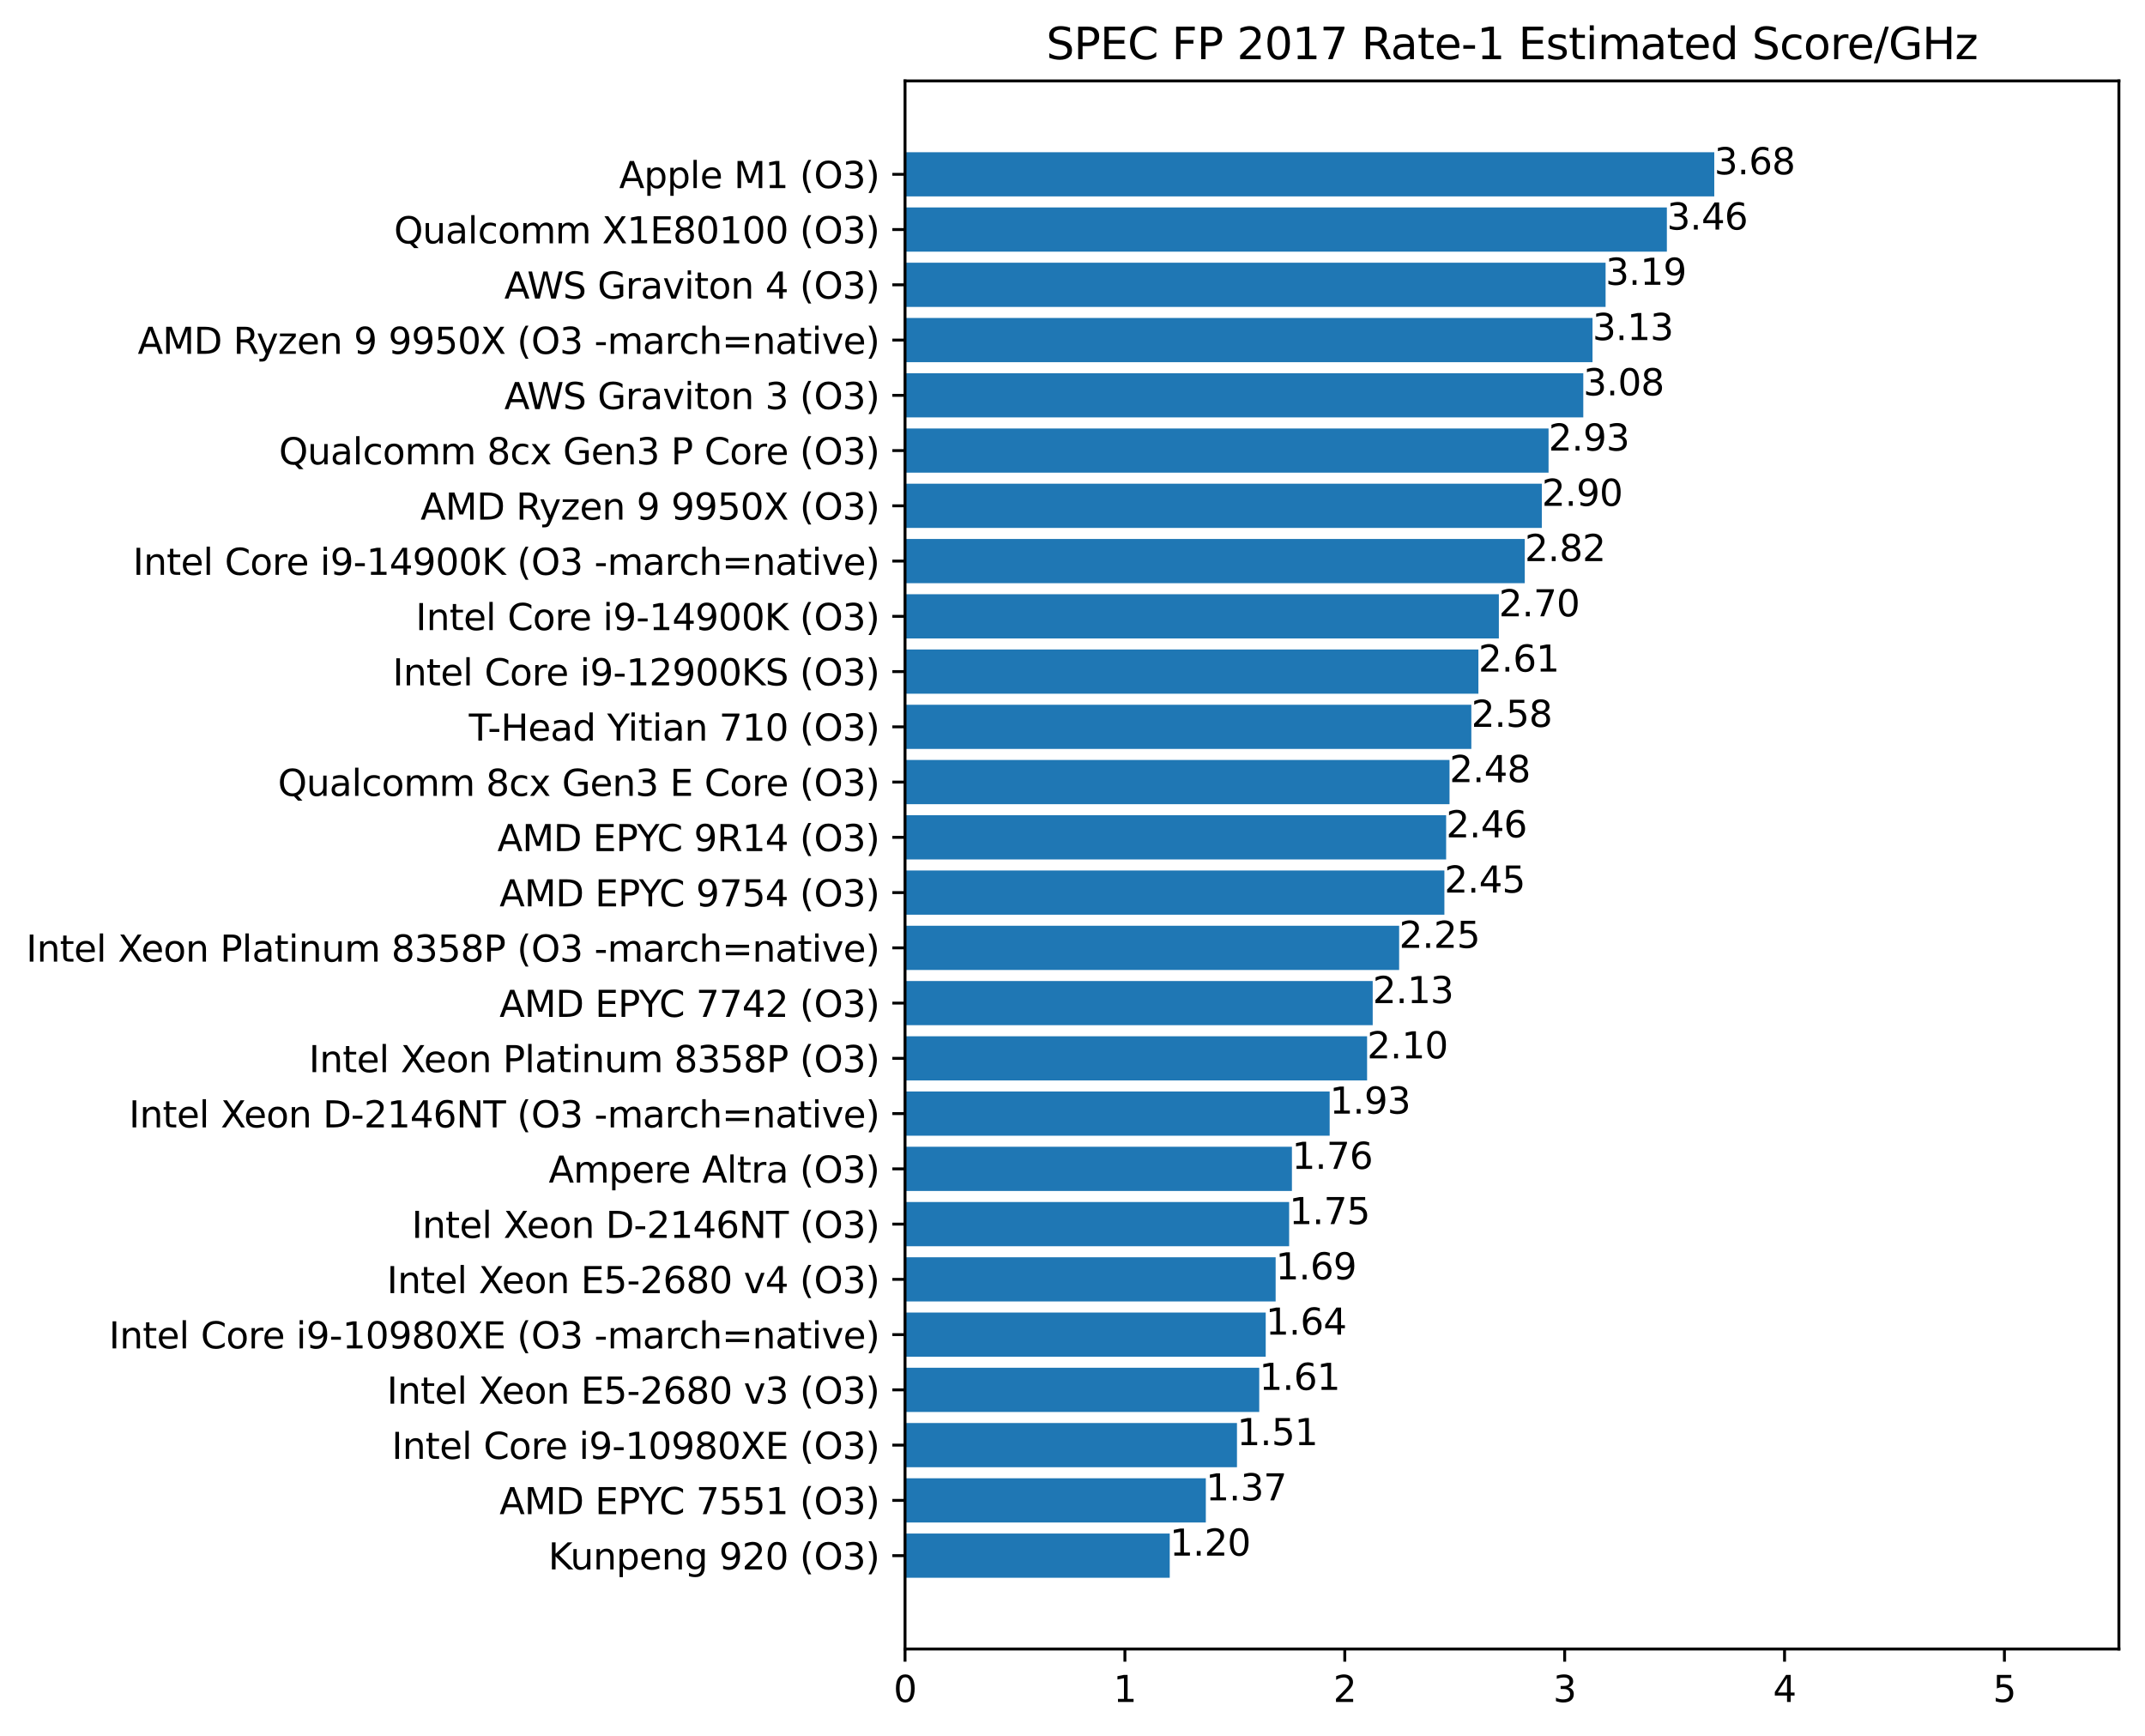 <?xml version="1.0" encoding="utf-8" standalone="no"?>
<!DOCTYPE svg PUBLIC "-//W3C//DTD SVG 1.1//EN"
  "http://www.w3.org/Graphics/SVG/1.1/DTD/svg11.dtd">
<svg xmlns:xlink="http://www.w3.org/1999/xlink" width="591.62pt" height="478.628pt" viewBox="0 0 591.62 478.628" xmlns="http://www.w3.org/2000/svg" version="1.1">
 <defs>
  <style type="text/css">*{stroke-linejoin: round; stroke-linecap: butt}</style>
 </defs>
 <g id="figure_1">
  <g id="patch_1">
   <path d="M 0 478.628 
L 591.62 478.628 
L 591.62 0 
L 0 0 
z
" style="fill: #ffffff"/>
  </g>
  <g id="axes_1">
   <g id="patch_2">
    <path d="M 249.62 454.75 
L 584.42 454.75 
L 584.42 22.318 
L 249.62 22.318 
z
" style="fill: #ffffff"/>
   </g>
   <g id="patch_3">
    <path d="M 249.62 435.094 
L 322.63 435.094 
L 322.63 422.904 
L 249.62 422.904 
z
" clip-path="url(#p67f51576f9)" style="fill: #1f77b4"/>
   </g>
   <g id="patch_4">
    <path d="M 249.62 419.857 
L 332.582 419.857 
L 332.582 407.667 
L 249.62 407.667 
z
" clip-path="url(#p67f51576f9)" style="fill: #1f77b4"/>
   </g>
   <g id="patch_5">
    <path d="M 249.62 404.62 
L 341.175 404.62 
L 341.175 392.43 
L 249.62 392.43 
z
" clip-path="url(#p67f51576f9)" style="fill: #1f77b4"/>
   </g>
   <g id="patch_6">
    <path d="M 249.62 389.382 
L 347.314 389.382 
L 347.314 377.193 
L 249.62 377.193 
z
" clip-path="url(#p67f51576f9)" style="fill: #1f77b4"/>
   </g>
   <g id="patch_7">
    <path d="M 249.62 374.145 
L 349.101 374.145 
L 349.101 361.956 
L 249.62 361.956 
z
" clip-path="url(#p67f51576f9)" style="fill: #1f77b4"/>
   </g>
   <g id="patch_8">
    <path d="M 249.62 358.908 
L 351.838 358.908 
L 351.838 346.718 
L 249.62 346.718 
z
" clip-path="url(#p67f51576f9)" style="fill: #1f77b4"/>
   </g>
   <g id="patch_9">
    <path d="M 249.62 343.671 
L 355.562 343.671 
L 355.562 331.481 
L 249.62 331.481 
z
" clip-path="url(#p67f51576f9)" style="fill: #1f77b4"/>
   </g>
   <g id="patch_10">
    <path d="M 249.62 328.434 
L 356.331 328.434 
L 356.331 316.244 
L 249.62 316.244 
z
" clip-path="url(#p67f51576f9)" style="fill: #1f77b4"/>
   </g>
   <g id="patch_11">
    <path d="M 249.62 313.196 
L 366.739 313.196 
L 366.739 301.007 
L 249.62 301.007 
z
" clip-path="url(#p67f51576f9)" style="fill: #1f77b4"/>
   </g>
   <g id="patch_12">
    <path d="M 249.62 297.959 
L 377.061 297.959 
L 377.061 285.769 
L 249.62 285.769 
z
" clip-path="url(#p67f51576f9)" style="fill: #1f77b4"/>
   </g>
   <g id="patch_13">
    <path d="M 249.62 282.722 
L 378.61 282.722 
L 378.61 270.532 
L 249.62 270.532 
z
" clip-path="url(#p67f51576f9)" style="fill: #1f77b4"/>
   </g>
   <g id="patch_14">
    <path d="M 249.62 267.485 
L 385.902 267.485 
L 385.902 255.295 
L 249.62 255.295 
z
" clip-path="url(#p67f51576f9)" style="fill: #1f77b4"/>
   </g>
   <g id="patch_15">
    <path d="M 249.62 252.248 
L 398.382 252.248 
L 398.382 240.058 
L 249.62 240.058 
z
" clip-path="url(#p67f51576f9)" style="fill: #1f77b4"/>
   </g>
   <g id="patch_16">
    <path d="M 249.62 237.01 
L 398.864 237.01 
L 398.864 224.821 
L 249.62 224.821 
z
" clip-path="url(#p67f51576f9)" style="fill: #1f77b4"/>
   </g>
   <g id="patch_17">
    <path d="M 249.62 221.773 
L 399.798 221.773 
L 399.798 209.583 
L 249.62 209.583 
z
" clip-path="url(#p67f51576f9)" style="fill: #1f77b4"/>
   </g>
   <g id="patch_18">
    <path d="M 249.62 206.536 
L 405.814 206.536 
L 405.814 194.346 
L 249.62 194.346 
z
" clip-path="url(#p67f51576f9)" style="fill: #1f77b4"/>
   </g>
   <g id="patch_19">
    <path d="M 249.62 191.299 
L 407.765 191.299 
L 407.765 179.109 
L 249.62 179.109 
z
" clip-path="url(#p67f51576f9)" style="fill: #1f77b4"/>
   </g>
   <g id="patch_20">
    <path d="M 249.62 176.062 
L 413.406 176.062 
L 413.406 163.872 
L 249.62 163.872 
z
" clip-path="url(#p67f51576f9)" style="fill: #1f77b4"/>
   </g>
   <g id="patch_21">
    <path d="M 249.62 160.824 
L 420.551 160.824 
L 420.551 148.635 
L 249.62 148.635 
z
" clip-path="url(#p67f51576f9)" style="fill: #1f77b4"/>
   </g>
   <g id="patch_22">
    <path d="M 249.62 145.587 
L 425.255 145.587 
L 425.255 133.397 
L 249.62 133.397 
z
" clip-path="url(#p67f51576f9)" style="fill: #1f77b4"/>
   </g>
   <g id="patch_23">
    <path d="M 249.62 130.35 
L 427.113 130.35 
L 427.113 118.16 
L 249.62 118.16 
z
" clip-path="url(#p67f51576f9)" style="fill: #1f77b4"/>
   </g>
   <g id="patch_24">
    <path d="M 249.62 115.113 
L 436.692 115.113 
L 436.692 102.923 
L 249.62 102.923 
z
" clip-path="url(#p67f51576f9)" style="fill: #1f77b4"/>
   </g>
   <g id="patch_25">
    <path d="M 249.62 99.876 
L 439.239 99.876 
L 439.239 87.686 
L 249.62 87.686 
z
" clip-path="url(#p67f51576f9)" style="fill: #1f77b4"/>
   </g>
   <g id="patch_26">
    <path d="M 249.62 84.638 
L 442.842 84.638 
L 442.842 72.449 
L 249.62 72.449 
z
" clip-path="url(#p67f51576f9)" style="fill: #1f77b4"/>
   </g>
   <g id="patch_27">
    <path d="M 249.62 69.401 
L 459.744 69.401 
L 459.744 57.211 
L 249.62 57.211 
z
" clip-path="url(#p67f51576f9)" style="fill: #1f77b4"/>
   </g>
   <g id="patch_28">
    <path d="M 249.62 54.164 
L 472.82 54.164 
L 472.82 41.974 
L 249.62 41.974 
z
" clip-path="url(#p67f51576f9)" style="fill: #1f77b4"/>
   </g>
   <g id="matplotlib.axis_1">
    <g id="xtick_1">
     <g id="line2d_1">
      <defs>
       <path id="m0c956f9c00" d="M 0 0 
L 0 3.5 
" style="stroke: #000000; stroke-width: 0.8"/>
      </defs>
      <g>
       <use xlink:href="#m0c956f9c00" x="249.62" y="454.75" style="stroke: #000000; stroke-width: 0.8"/>
      </g>
     </g>
     <g id="text_1">
      <!-- 0 -->
      <g transform="translate(246.439 469.349) scale(0.1 -0.1)">
       <defs>
        <path id="DejaVuSans-30" d="M 2034 4250 
Q 1547 4250 1301 3770 
Q 1056 3291 1056 2328 
Q 1056 1369 1301 889 
Q 1547 409 2034 409 
Q 2525 409 2770 889 
Q 3016 1369 3016 2328 
Q 3016 3291 2770 3770 
Q 2525 4250 2034 4250 
z
M 2034 4750 
Q 2819 4750 3233 4129 
Q 3647 3509 3647 2328 
Q 3647 1150 3233 529 
Q 2819 -91 2034 -91 
Q 1250 -91 836 529 
Q 422 1150 422 2328 
Q 422 3509 836 4129 
Q 1250 4750 2034 4750 
z
" transform="scale(0.016)"/>
       </defs>
       <use xlink:href="#DejaVuSans-30"/>
      </g>
     </g>
    </g>
    <g id="xtick_2">
     <g id="line2d_2">
      <g>
       <use xlink:href="#m0c956f9c00" x="310.265" y="454.75" style="stroke: #000000; stroke-width: 0.8"/>
      </g>
     </g>
     <g id="text_2">
      <!-- 1 -->
      <g transform="translate(307.084 469.349) scale(0.1 -0.1)">
       <defs>
        <path id="DejaVuSans-31" d="M 794 531 
L 1825 531 
L 1825 4091 
L 703 3866 
L 703 4441 
L 1819 4666 
L 2450 4666 
L 2450 531 
L 3481 531 
L 3481 0 
L 794 0 
L 794 531 
z
" transform="scale(0.016)"/>
       </defs>
       <use xlink:href="#DejaVuSans-31"/>
      </g>
     </g>
    </g>
    <g id="xtick_3">
     <g id="line2d_3">
      <g>
       <use xlink:href="#m0c956f9c00" x="370.911" y="454.75" style="stroke: #000000; stroke-width: 0.8"/>
      </g>
     </g>
     <g id="text_3">
      <!-- 2 -->
      <g transform="translate(367.729 469.349) scale(0.1 -0.1)">
       <defs>
        <path id="DejaVuSans-32" d="M 1228 531 
L 3431 531 
L 3431 0 
L 469 0 
L 469 531 
Q 828 903 1448 1529 
Q 2069 2156 2228 2338 
Q 2531 2678 2651 2914 
Q 2772 3150 2772 3378 
Q 2772 3750 2511 3984 
Q 2250 4219 1831 4219 
Q 1534 4219 1204 4116 
Q 875 4013 500 3803 
L 500 4441 
Q 881 4594 1212 4672 
Q 1544 4750 1819 4750 
Q 2544 4750 2975 4387 
Q 3406 4025 3406 3419 
Q 3406 3131 3298 2873 
Q 3191 2616 2906 2266 
Q 2828 2175 2409 1742 
Q 1991 1309 1228 531 
z
" transform="scale(0.016)"/>
       </defs>
       <use xlink:href="#DejaVuSans-32"/>
      </g>
     </g>
    </g>
    <g id="xtick_4">
     <g id="line2d_4">
      <g>
       <use xlink:href="#m0c956f9c00" x="431.556" y="454.75" style="stroke: #000000; stroke-width: 0.8"/>
      </g>
     </g>
     <g id="text_4">
      <!-- 3 -->
      <g transform="translate(428.375 469.349) scale(0.1 -0.1)">
       <defs>
        <path id="DejaVuSans-33" d="M 2597 2516 
Q 3050 2419 3304 2112 
Q 3559 1806 3559 1356 
Q 3559 666 3084 287 
Q 2609 -91 1734 -91 
Q 1441 -91 1130 -33 
Q 819 25 488 141 
L 488 750 
Q 750 597 1062 519 
Q 1375 441 1716 441 
Q 2309 441 2620 675 
Q 2931 909 2931 1356 
Q 2931 1769 2642 2001 
Q 2353 2234 1838 2234 
L 1294 2234 
L 1294 2753 
L 1863 2753 
Q 2328 2753 2575 2939 
Q 2822 3125 2822 3475 
Q 2822 3834 2567 4026 
Q 2313 4219 1838 4219 
Q 1578 4219 1281 4162 
Q 984 4106 628 3988 
L 628 4550 
Q 988 4650 1302 4700 
Q 1616 4750 1894 4750 
Q 2613 4750 3031 4423 
Q 3450 4097 3450 3541 
Q 3450 3153 3228 2886 
Q 3006 2619 2597 2516 
z
" transform="scale(0.016)"/>
       </defs>
       <use xlink:href="#DejaVuSans-33"/>
      </g>
     </g>
    </g>
    <g id="xtick_5">
     <g id="line2d_5">
      <g>
       <use xlink:href="#m0c956f9c00" x="492.201" y="454.75" style="stroke: #000000; stroke-width: 0.8"/>
      </g>
     </g>
     <g id="text_5">
      <!-- 4 -->
      <g transform="translate(489.02 469.349) scale(0.1 -0.1)">
       <defs>
        <path id="DejaVuSans-34" d="M 2419 4116 
L 825 1625 
L 2419 1625 
L 2419 4116 
z
M 2253 4666 
L 3047 4666 
L 3047 1625 
L 3713 1625 
L 3713 1100 
L 3047 1100 
L 3047 0 
L 2419 0 
L 2419 1100 
L 313 1100 
L 313 1709 
L 2253 4666 
z
" transform="scale(0.016)"/>
       </defs>
       <use xlink:href="#DejaVuSans-34"/>
      </g>
     </g>
    </g>
    <g id="xtick_6">
     <g id="line2d_6">
      <g>
       <use xlink:href="#m0c956f9c00" x="552.846" y="454.75" style="stroke: #000000; stroke-width: 0.8"/>
      </g>
     </g>
     <g id="text_6">
      <!-- 5 -->
      <g transform="translate(549.665 469.349) scale(0.1 -0.1)">
       <defs>
        <path id="DejaVuSans-35" d="M 691 4666 
L 3169 4666 
L 3169 4134 
L 1269 4134 
L 1269 2991 
Q 1406 3038 1543 3061 
Q 1681 3084 1819 3084 
Q 2600 3084 3056 2656 
Q 3513 2228 3513 1497 
Q 3513 744 3044 326 
Q 2575 -91 1722 -91 
Q 1428 -91 1123 -41 
Q 819 9 494 109 
L 494 744 
Q 775 591 1075 516 
Q 1375 441 1709 441 
Q 2250 441 2565 725 
Q 2881 1009 2881 1497 
Q 2881 1984 2565 2268 
Q 2250 2553 1709 2553 
Q 1456 2553 1204 2497 
Q 953 2441 691 2322 
L 691 4666 
z
" transform="scale(0.016)"/>
       </defs>
       <use xlink:href="#DejaVuSans-35"/>
      </g>
     </g>
    </g>
   </g>
   <g id="matplotlib.axis_2">
    <g id="ytick_1">
     <g id="line2d_7">
      <defs>
       <path id="m729d48e439" d="M 0 0 
L -3.5 0 
" style="stroke: #000000; stroke-width: 0.8"/>
      </defs>
      <g>
       <use xlink:href="#m729d48e439" x="249.62" y="428.999" style="stroke: #000000; stroke-width: 0.8"/>
      </g>
     </g>
     <g id="text_7">
      <!-- Kunpeng 920 (O3) -->
      <g transform="translate(151.219 432.798) scale(0.1 -0.1)">
       <defs>
        <path id="DejaVuSans-4b" d="M 628 4666 
L 1259 4666 
L 1259 2694 
L 3353 4666 
L 4166 4666 
L 1850 2491 
L 4331 0 
L 3500 0 
L 1259 2247 
L 1259 0 
L 628 0 
L 628 4666 
z
" transform="scale(0.016)"/>
        <path id="DejaVuSans-75" d="M 544 1381 
L 544 3500 
L 1119 3500 
L 1119 1403 
Q 1119 906 1312 657 
Q 1506 409 1894 409 
Q 2359 409 2629 706 
Q 2900 1003 2900 1516 
L 2900 3500 
L 3475 3500 
L 3475 0 
L 2900 0 
L 2900 538 
Q 2691 219 2414 64 
Q 2138 -91 1772 -91 
Q 1169 -91 856 284 
Q 544 659 544 1381 
z
M 1991 3584 
L 1991 3584 
z
" transform="scale(0.016)"/>
        <path id="DejaVuSans-6e" d="M 3513 2113 
L 3513 0 
L 2938 0 
L 2938 2094 
Q 2938 2591 2744 2837 
Q 2550 3084 2163 3084 
Q 1697 3084 1428 2787 
Q 1159 2491 1159 1978 
L 1159 0 
L 581 0 
L 581 3500 
L 1159 3500 
L 1159 2956 
Q 1366 3272 1645 3428 
Q 1925 3584 2291 3584 
Q 2894 3584 3203 3211 
Q 3513 2838 3513 2113 
z
" transform="scale(0.016)"/>
        <path id="DejaVuSans-70" d="M 1159 525 
L 1159 -1331 
L 581 -1331 
L 581 3500 
L 1159 3500 
L 1159 2969 
Q 1341 3281 1617 3432 
Q 1894 3584 2278 3584 
Q 2916 3584 3314 3078 
Q 3713 2572 3713 1747 
Q 3713 922 3314 415 
Q 2916 -91 2278 -91 
Q 1894 -91 1617 61 
Q 1341 213 1159 525 
z
M 3116 1747 
Q 3116 2381 2855 2742 
Q 2594 3103 2138 3103 
Q 1681 3103 1420 2742 
Q 1159 2381 1159 1747 
Q 1159 1113 1420 752 
Q 1681 391 2138 391 
Q 2594 391 2855 752 
Q 3116 1113 3116 1747 
z
" transform="scale(0.016)"/>
        <path id="DejaVuSans-65" d="M 3597 1894 
L 3597 1613 
L 953 1613 
Q 991 1019 1311 708 
Q 1631 397 2203 397 
Q 2534 397 2845 478 
Q 3156 559 3463 722 
L 3463 178 
Q 3153 47 2828 -22 
Q 2503 -91 2169 -91 
Q 1331 -91 842 396 
Q 353 884 353 1716 
Q 353 2575 817 3079 
Q 1281 3584 2069 3584 
Q 2775 3584 3186 3129 
Q 3597 2675 3597 1894 
z
M 3022 2063 
Q 3016 2534 2758 2815 
Q 2500 3097 2075 3097 
Q 1594 3097 1305 2825 
Q 1016 2553 972 2059 
L 3022 2063 
z
" transform="scale(0.016)"/>
        <path id="DejaVuSans-67" d="M 2906 1791 
Q 2906 2416 2648 2759 
Q 2391 3103 1925 3103 
Q 1463 3103 1205 2759 
Q 947 2416 947 1791 
Q 947 1169 1205 825 
Q 1463 481 1925 481 
Q 2391 481 2648 825 
Q 2906 1169 2906 1791 
z
M 3481 434 
Q 3481 -459 3084 -895 
Q 2688 -1331 1869 -1331 
Q 1566 -1331 1297 -1286 
Q 1028 -1241 775 -1147 
L 775 -588 
Q 1028 -725 1275 -790 
Q 1522 -856 1778 -856 
Q 2344 -856 2625 -561 
Q 2906 -266 2906 331 
L 2906 616 
Q 2728 306 2450 153 
Q 2172 0 1784 0 
Q 1141 0 747 490 
Q 353 981 353 1791 
Q 353 2603 747 3093 
Q 1141 3584 1784 3584 
Q 2172 3584 2450 3431 
Q 2728 3278 2906 2969 
L 2906 3500 
L 3481 3500 
L 3481 434 
z
" transform="scale(0.016)"/>
        <path id="DejaVuSans-20" transform="scale(0.016)"/>
        <path id="DejaVuSans-39" d="M 703 97 
L 703 672 
Q 941 559 1184 500 
Q 1428 441 1663 441 
Q 2288 441 2617 861 
Q 2947 1281 2994 2138 
Q 2813 1869 2534 1725 
Q 2256 1581 1919 1581 
Q 1219 1581 811 2004 
Q 403 2428 403 3163 
Q 403 3881 828 4315 
Q 1253 4750 1959 4750 
Q 2769 4750 3195 4129 
Q 3622 3509 3622 2328 
Q 3622 1225 3098 567 
Q 2575 -91 1691 -91 
Q 1453 -91 1209 -44 
Q 966 3 703 97 
z
M 1959 2075 
Q 2384 2075 2632 2365 
Q 2881 2656 2881 3163 
Q 2881 3666 2632 3958 
Q 2384 4250 1959 4250 
Q 1534 4250 1286 3958 
Q 1038 3666 1038 3163 
Q 1038 2656 1286 2365 
Q 1534 2075 1959 2075 
z
" transform="scale(0.016)"/>
        <path id="DejaVuSans-28" d="M 1984 4856 
Q 1566 4138 1362 3434 
Q 1159 2731 1159 2009 
Q 1159 1288 1364 580 
Q 1569 -128 1984 -844 
L 1484 -844 
Q 1016 -109 783 600 
Q 550 1309 550 2009 
Q 550 2706 781 3412 
Q 1013 4119 1484 4856 
L 1984 4856 
z
" transform="scale(0.016)"/>
        <path id="DejaVuSans-4f" d="M 2522 4238 
Q 1834 4238 1429 3725 
Q 1025 3213 1025 2328 
Q 1025 1447 1429 934 
Q 1834 422 2522 422 
Q 3209 422 3611 934 
Q 4013 1447 4013 2328 
Q 4013 3213 3611 3725 
Q 3209 4238 2522 4238 
z
M 2522 4750 
Q 3503 4750 4090 4092 
Q 4678 3434 4678 2328 
Q 4678 1225 4090 567 
Q 3503 -91 2522 -91 
Q 1538 -91 948 565 
Q 359 1222 359 2328 
Q 359 3434 948 4092 
Q 1538 4750 2522 4750 
z
" transform="scale(0.016)"/>
        <path id="DejaVuSans-29" d="M 513 4856 
L 1013 4856 
Q 1481 4119 1714 3412 
Q 1947 2706 1947 2009 
Q 1947 1309 1714 600 
Q 1481 -109 1013 -844 
L 513 -844 
Q 928 -128 1133 580 
Q 1338 1288 1338 2009 
Q 1338 2731 1133 3434 
Q 928 4138 513 4856 
z
" transform="scale(0.016)"/>
       </defs>
       <use xlink:href="#DejaVuSans-4b"/>
       <use xlink:href="#DejaVuSans-75" x="60.576"/>
       <use xlink:href="#DejaVuSans-6e" x="123.955"/>
       <use xlink:href="#DejaVuSans-70" x="187.334"/>
       <use xlink:href="#DejaVuSans-65" x="250.811"/>
       <use xlink:href="#DejaVuSans-6e" x="312.334"/>
       <use xlink:href="#DejaVuSans-67" x="375.713"/>
       <use xlink:href="#DejaVuSans-20" x="439.189"/>
       <use xlink:href="#DejaVuSans-39" x="470.977"/>
       <use xlink:href="#DejaVuSans-32" x="534.6"/>
       <use xlink:href="#DejaVuSans-30" x="598.223"/>
       <use xlink:href="#DejaVuSans-20" x="661.846"/>
       <use xlink:href="#DejaVuSans-28" x="693.633"/>
       <use xlink:href="#DejaVuSans-4f" x="732.646"/>
       <use xlink:href="#DejaVuSans-33" x="811.357"/>
       <use xlink:href="#DejaVuSans-29" x="874.98"/>
      </g>
     </g>
    </g>
    <g id="ytick_2">
     <g id="line2d_8">
      <g>
       <use xlink:href="#m729d48e439" x="249.62" y="413.762" style="stroke: #000000; stroke-width: 0.8"/>
      </g>
     </g>
     <g id="text_8">
      <!-- AMD EPYC 7551 (O3) -->
      <g transform="translate(137.766 417.561) scale(0.1 -0.1)">
       <defs>
        <path id="DejaVuSans-41" d="M 2188 4044 
L 1331 1722 
L 3047 1722 
L 2188 4044 
z
M 1831 4666 
L 2547 4666 
L 4325 0 
L 3669 0 
L 3244 1197 
L 1141 1197 
L 716 0 
L 50 0 
L 1831 4666 
z
" transform="scale(0.016)"/>
        <path id="DejaVuSans-4d" d="M 628 4666 
L 1569 4666 
L 2759 1491 
L 3956 4666 
L 4897 4666 
L 4897 0 
L 4281 0 
L 4281 4097 
L 3078 897 
L 2444 897 
L 1241 4097 
L 1241 0 
L 628 0 
L 628 4666 
z
" transform="scale(0.016)"/>
        <path id="DejaVuSans-44" d="M 1259 4147 
L 1259 519 
L 2022 519 
Q 2988 519 3436 956 
Q 3884 1394 3884 2338 
Q 3884 3275 3436 3711 
Q 2988 4147 2022 4147 
L 1259 4147 
z
M 628 4666 
L 1925 4666 
Q 3281 4666 3915 4102 
Q 4550 3538 4550 2338 
Q 4550 1131 3912 565 
Q 3275 0 1925 0 
L 628 0 
L 628 4666 
z
" transform="scale(0.016)"/>
        <path id="DejaVuSans-45" d="M 628 4666 
L 3578 4666 
L 3578 4134 
L 1259 4134 
L 1259 2753 
L 3481 2753 
L 3481 2222 
L 1259 2222 
L 1259 531 
L 3634 531 
L 3634 0 
L 628 0 
L 628 4666 
z
" transform="scale(0.016)"/>
        <path id="DejaVuSans-50" d="M 1259 4147 
L 1259 2394 
L 2053 2394 
Q 2494 2394 2734 2622 
Q 2975 2850 2975 3272 
Q 2975 3691 2734 3919 
Q 2494 4147 2053 4147 
L 1259 4147 
z
M 628 4666 
L 2053 4666 
Q 2838 4666 3239 4311 
Q 3641 3956 3641 3272 
Q 3641 2581 3239 2228 
Q 2838 1875 2053 1875 
L 1259 1875 
L 1259 0 
L 628 0 
L 628 4666 
z
" transform="scale(0.016)"/>
        <path id="DejaVuSans-59" d="M -13 4666 
L 666 4666 
L 1959 2747 
L 3244 4666 
L 3922 4666 
L 2272 2222 
L 2272 0 
L 1638 0 
L 1638 2222 
L -13 4666 
z
" transform="scale(0.016)"/>
        <path id="DejaVuSans-43" d="M 4122 4306 
L 4122 3641 
Q 3803 3938 3442 4084 
Q 3081 4231 2675 4231 
Q 1875 4231 1450 3742 
Q 1025 3253 1025 2328 
Q 1025 1406 1450 917 
Q 1875 428 2675 428 
Q 3081 428 3442 575 
Q 3803 722 4122 1019 
L 4122 359 
Q 3791 134 3420 21 
Q 3050 -91 2638 -91 
Q 1578 -91 968 557 
Q 359 1206 359 2328 
Q 359 3453 968 4101 
Q 1578 4750 2638 4750 
Q 3056 4750 3426 4639 
Q 3797 4528 4122 4306 
z
" transform="scale(0.016)"/>
        <path id="DejaVuSans-37" d="M 525 4666 
L 3525 4666 
L 3525 4397 
L 1831 0 
L 1172 0 
L 2766 4134 
L 525 4134 
L 525 4666 
z
" transform="scale(0.016)"/>
       </defs>
       <use xlink:href="#DejaVuSans-41"/>
       <use xlink:href="#DejaVuSans-4d" x="68.408"/>
       <use xlink:href="#DejaVuSans-44" x="154.688"/>
       <use xlink:href="#DejaVuSans-20" x="231.689"/>
       <use xlink:href="#DejaVuSans-45" x="263.477"/>
       <use xlink:href="#DejaVuSans-50" x="326.66"/>
       <use xlink:href="#DejaVuSans-59" x="384.713"/>
       <use xlink:href="#DejaVuSans-43" x="440.297"/>
       <use xlink:href="#DejaVuSans-20" x="510.121"/>
       <use xlink:href="#DejaVuSans-37" x="541.908"/>
       <use xlink:href="#DejaVuSans-35" x="605.531"/>
       <use xlink:href="#DejaVuSans-35" x="669.154"/>
       <use xlink:href="#DejaVuSans-31" x="732.777"/>
       <use xlink:href="#DejaVuSans-20" x="796.4"/>
       <use xlink:href="#DejaVuSans-28" x="828.188"/>
       <use xlink:href="#DejaVuSans-4f" x="867.201"/>
       <use xlink:href="#DejaVuSans-33" x="945.912"/>
       <use xlink:href="#DejaVuSans-29" x="1009.535"/>
      </g>
     </g>
    </g>
    <g id="ytick_3">
     <g id="line2d_9">
      <g>
       <use xlink:href="#m729d48e439" x="249.62" y="398.525" style="stroke: #000000; stroke-width: 0.8"/>
      </g>
     </g>
     <g id="text_9">
      <!-- Intel Core i9-10980XE (O3) -->
      <g transform="translate(108.039 402.324) scale(0.1 -0.1)">
       <defs>
        <path id="DejaVuSans-49" d="M 628 4666 
L 1259 4666 
L 1259 0 
L 628 0 
L 628 4666 
z
" transform="scale(0.016)"/>
        <path id="DejaVuSans-74" d="M 1172 4494 
L 1172 3500 
L 2356 3500 
L 2356 3053 
L 1172 3053 
L 1172 1153 
Q 1172 725 1289 603 
Q 1406 481 1766 481 
L 2356 481 
L 2356 0 
L 1766 0 
Q 1100 0 847 248 
Q 594 497 594 1153 
L 594 3053 
L 172 3053 
L 172 3500 
L 594 3500 
L 594 4494 
L 1172 4494 
z
" transform="scale(0.016)"/>
        <path id="DejaVuSans-6c" d="M 603 4863 
L 1178 4863 
L 1178 0 
L 603 0 
L 603 4863 
z
" transform="scale(0.016)"/>
        <path id="DejaVuSans-6f" d="M 1959 3097 
Q 1497 3097 1228 2736 
Q 959 2375 959 1747 
Q 959 1119 1226 758 
Q 1494 397 1959 397 
Q 2419 397 2687 759 
Q 2956 1122 2956 1747 
Q 2956 2369 2687 2733 
Q 2419 3097 1959 3097 
z
M 1959 3584 
Q 2709 3584 3137 3096 
Q 3566 2609 3566 1747 
Q 3566 888 3137 398 
Q 2709 -91 1959 -91 
Q 1206 -91 779 398 
Q 353 888 353 1747 
Q 353 2609 779 3096 
Q 1206 3584 1959 3584 
z
" transform="scale(0.016)"/>
        <path id="DejaVuSans-72" d="M 2631 2963 
Q 2534 3019 2420 3045 
Q 2306 3072 2169 3072 
Q 1681 3072 1420 2755 
Q 1159 2438 1159 1844 
L 1159 0 
L 581 0 
L 581 3500 
L 1159 3500 
L 1159 2956 
Q 1341 3275 1631 3429 
Q 1922 3584 2338 3584 
Q 2397 3584 2469 3576 
Q 2541 3569 2628 3553 
L 2631 2963 
z
" transform="scale(0.016)"/>
        <path id="DejaVuSans-69" d="M 603 3500 
L 1178 3500 
L 1178 0 
L 603 0 
L 603 3500 
z
M 603 4863 
L 1178 4863 
L 1178 4134 
L 603 4134 
L 603 4863 
z
" transform="scale(0.016)"/>
        <path id="DejaVuSans-2d" d="M 313 2009 
L 1997 2009 
L 1997 1497 
L 313 1497 
L 313 2009 
z
" transform="scale(0.016)"/>
        <path id="DejaVuSans-38" d="M 2034 2216 
Q 1584 2216 1326 1975 
Q 1069 1734 1069 1313 
Q 1069 891 1326 650 
Q 1584 409 2034 409 
Q 2484 409 2743 651 
Q 3003 894 3003 1313 
Q 3003 1734 2745 1975 
Q 2488 2216 2034 2216 
z
M 1403 2484 
Q 997 2584 770 2862 
Q 544 3141 544 3541 
Q 544 4100 942 4425 
Q 1341 4750 2034 4750 
Q 2731 4750 3128 4425 
Q 3525 4100 3525 3541 
Q 3525 3141 3298 2862 
Q 3072 2584 2669 2484 
Q 3125 2378 3379 2068 
Q 3634 1759 3634 1313 
Q 3634 634 3220 271 
Q 2806 -91 2034 -91 
Q 1263 -91 848 271 
Q 434 634 434 1313 
Q 434 1759 690 2068 
Q 947 2378 1403 2484 
z
M 1172 3481 
Q 1172 3119 1398 2916 
Q 1625 2713 2034 2713 
Q 2441 2713 2670 2916 
Q 2900 3119 2900 3481 
Q 2900 3844 2670 4047 
Q 2441 4250 2034 4250 
Q 1625 4250 1398 4047 
Q 1172 3844 1172 3481 
z
" transform="scale(0.016)"/>
        <path id="DejaVuSans-58" d="M 403 4666 
L 1081 4666 
L 2241 2931 
L 3406 4666 
L 4084 4666 
L 2584 2425 
L 4184 0 
L 3506 0 
L 2194 1984 
L 872 0 
L 191 0 
L 1856 2491 
L 403 4666 
z
" transform="scale(0.016)"/>
       </defs>
       <use xlink:href="#DejaVuSans-49"/>
       <use xlink:href="#DejaVuSans-6e" x="29.492"/>
       <use xlink:href="#DejaVuSans-74" x="92.871"/>
       <use xlink:href="#DejaVuSans-65" x="132.08"/>
       <use xlink:href="#DejaVuSans-6c" x="193.604"/>
       <use xlink:href="#DejaVuSans-20" x="221.387"/>
       <use xlink:href="#DejaVuSans-43" x="253.174"/>
       <use xlink:href="#DejaVuSans-6f" x="322.998"/>
       <use xlink:href="#DejaVuSans-72" x="384.18"/>
       <use xlink:href="#DejaVuSans-65" x="423.043"/>
       <use xlink:href="#DejaVuSans-20" x="484.566"/>
       <use xlink:href="#DejaVuSans-69" x="516.354"/>
       <use xlink:href="#DejaVuSans-39" x="544.137"/>
       <use xlink:href="#DejaVuSans-2d" x="607.76"/>
       <use xlink:href="#DejaVuSans-31" x="643.844"/>
       <use xlink:href="#DejaVuSans-30" x="707.467"/>
       <use xlink:href="#DejaVuSans-39" x="771.09"/>
       <use xlink:href="#DejaVuSans-38" x="834.713"/>
       <use xlink:href="#DejaVuSans-30" x="898.336"/>
       <use xlink:href="#DejaVuSans-58" x="961.959"/>
       <use xlink:href="#DejaVuSans-45" x="1030.465"/>
       <use xlink:href="#DejaVuSans-20" x="1093.648"/>
       <use xlink:href="#DejaVuSans-28" x="1125.436"/>
       <use xlink:href="#DejaVuSans-4f" x="1164.449"/>
       <use xlink:href="#DejaVuSans-33" x="1243.16"/>
       <use xlink:href="#DejaVuSans-29" x="1306.783"/>
      </g>
     </g>
    </g>
    <g id="ytick_4">
     <g id="line2d_10">
      <g>
       <use xlink:href="#m729d48e439" x="249.62" y="383.288" style="stroke: #000000; stroke-width: 0.8"/>
      </g>
     </g>
     <g id="text_10">
      <!-- Intel Xeon E5-2680 v3 (O3) -->
      <g transform="translate(106.702 387.087) scale(0.1 -0.1)">
       <defs>
        <path id="DejaVuSans-36" d="M 2113 2584 
Q 1688 2584 1439 2293 
Q 1191 2003 1191 1497 
Q 1191 994 1439 701 
Q 1688 409 2113 409 
Q 2538 409 2786 701 
Q 3034 994 3034 1497 
Q 3034 2003 2786 2293 
Q 2538 2584 2113 2584 
z
M 3366 4563 
L 3366 3988 
Q 3128 4100 2886 4159 
Q 2644 4219 2406 4219 
Q 1781 4219 1451 3797 
Q 1122 3375 1075 2522 
Q 1259 2794 1537 2939 
Q 1816 3084 2150 3084 
Q 2853 3084 3261 2657 
Q 3669 2231 3669 1497 
Q 3669 778 3244 343 
Q 2819 -91 2113 -91 
Q 1303 -91 875 529 
Q 447 1150 447 2328 
Q 447 3434 972 4092 
Q 1497 4750 2381 4750 
Q 2619 4750 2861 4703 
Q 3103 4656 3366 4563 
z
" transform="scale(0.016)"/>
        <path id="DejaVuSans-76" d="M 191 3500 
L 800 3500 
L 1894 563 
L 2988 3500 
L 3597 3500 
L 2284 0 
L 1503 0 
L 191 3500 
z
" transform="scale(0.016)"/>
       </defs>
       <use xlink:href="#DejaVuSans-49"/>
       <use xlink:href="#DejaVuSans-6e" x="29.492"/>
       <use xlink:href="#DejaVuSans-74" x="92.871"/>
       <use xlink:href="#DejaVuSans-65" x="132.08"/>
       <use xlink:href="#DejaVuSans-6c" x="193.604"/>
       <use xlink:href="#DejaVuSans-20" x="221.387"/>
       <use xlink:href="#DejaVuSans-58" x="253.174"/>
       <use xlink:href="#DejaVuSans-65" x="317.18"/>
       <use xlink:href="#DejaVuSans-6f" x="378.703"/>
       <use xlink:href="#DejaVuSans-6e" x="439.885"/>
       <use xlink:href="#DejaVuSans-20" x="503.264"/>
       <use xlink:href="#DejaVuSans-45" x="535.051"/>
       <use xlink:href="#DejaVuSans-35" x="598.234"/>
       <use xlink:href="#DejaVuSans-2d" x="661.857"/>
       <use xlink:href="#DejaVuSans-32" x="697.941"/>
       <use xlink:href="#DejaVuSans-36" x="761.564"/>
       <use xlink:href="#DejaVuSans-38" x="825.188"/>
       <use xlink:href="#DejaVuSans-30" x="888.811"/>
       <use xlink:href="#DejaVuSans-20" x="952.434"/>
       <use xlink:href="#DejaVuSans-76" x="984.221"/>
       <use xlink:href="#DejaVuSans-33" x="1043.4"/>
       <use xlink:href="#DejaVuSans-20" x="1107.023"/>
       <use xlink:href="#DejaVuSans-28" x="1138.811"/>
       <use xlink:href="#DejaVuSans-4f" x="1177.824"/>
       <use xlink:href="#DejaVuSans-33" x="1256.535"/>
       <use xlink:href="#DejaVuSans-29" x="1320.158"/>
      </g>
     </g>
    </g>
    <g id="ytick_5">
     <g id="line2d_11">
      <g>
       <use xlink:href="#m729d48e439" x="249.62" y="368.05" style="stroke: #000000; stroke-width: 0.8"/>
      </g>
     </g>
     <g id="text_11">
      <!-- Intel Core i9-10980XE (O3 -march=native) -->
      <g transform="translate(30.047 371.85) scale(0.1 -0.1)">
       <defs>
        <path id="DejaVuSans-6d" d="M 3328 2828 
Q 3544 3216 3844 3400 
Q 4144 3584 4550 3584 
Q 5097 3584 5394 3201 
Q 5691 2819 5691 2113 
L 5691 0 
L 5113 0 
L 5113 2094 
Q 5113 2597 4934 2840 
Q 4756 3084 4391 3084 
Q 3944 3084 3684 2787 
Q 3425 2491 3425 1978 
L 3425 0 
L 2847 0 
L 2847 2094 
Q 2847 2600 2669 2842 
Q 2491 3084 2119 3084 
Q 1678 3084 1418 2786 
Q 1159 2488 1159 1978 
L 1159 0 
L 581 0 
L 581 3500 
L 1159 3500 
L 1159 2956 
Q 1356 3278 1631 3431 
Q 1906 3584 2284 3584 
Q 2666 3584 2933 3390 
Q 3200 3197 3328 2828 
z
" transform="scale(0.016)"/>
        <path id="DejaVuSans-61" d="M 2194 1759 
Q 1497 1759 1228 1600 
Q 959 1441 959 1056 
Q 959 750 1161 570 
Q 1363 391 1709 391 
Q 2188 391 2477 730 
Q 2766 1069 2766 1631 
L 2766 1759 
L 2194 1759 
z
M 3341 1997 
L 3341 0 
L 2766 0 
L 2766 531 
Q 2569 213 2275 61 
Q 1981 -91 1556 -91 
Q 1019 -91 701 211 
Q 384 513 384 1019 
Q 384 1609 779 1909 
Q 1175 2209 1959 2209 
L 2766 2209 
L 2766 2266 
Q 2766 2663 2505 2880 
Q 2244 3097 1772 3097 
Q 1472 3097 1187 3025 
Q 903 2953 641 2809 
L 641 3341 
Q 956 3463 1253 3523 
Q 1550 3584 1831 3584 
Q 2591 3584 2966 3190 
Q 3341 2797 3341 1997 
z
" transform="scale(0.016)"/>
        <path id="DejaVuSans-63" d="M 3122 3366 
L 3122 2828 
Q 2878 2963 2633 3030 
Q 2388 3097 2138 3097 
Q 1578 3097 1268 2742 
Q 959 2388 959 1747 
Q 959 1106 1268 751 
Q 1578 397 2138 397 
Q 2388 397 2633 464 
Q 2878 531 3122 666 
L 3122 134 
Q 2881 22 2623 -34 
Q 2366 -91 2075 -91 
Q 1284 -91 818 406 
Q 353 903 353 1747 
Q 353 2603 823 3093 
Q 1294 3584 2113 3584 
Q 2378 3584 2631 3529 
Q 2884 3475 3122 3366 
z
" transform="scale(0.016)"/>
        <path id="DejaVuSans-68" d="M 3513 2113 
L 3513 0 
L 2938 0 
L 2938 2094 
Q 2938 2591 2744 2837 
Q 2550 3084 2163 3084 
Q 1697 3084 1428 2787 
Q 1159 2491 1159 1978 
L 1159 0 
L 581 0 
L 581 4863 
L 1159 4863 
L 1159 2956 
Q 1366 3272 1645 3428 
Q 1925 3584 2291 3584 
Q 2894 3584 3203 3211 
Q 3513 2838 3513 2113 
z
" transform="scale(0.016)"/>
        <path id="DejaVuSans-3d" d="M 678 2906 
L 4684 2906 
L 4684 2381 
L 678 2381 
L 678 2906 
z
M 678 1631 
L 4684 1631 
L 4684 1100 
L 678 1100 
L 678 1631 
z
" transform="scale(0.016)"/>
       </defs>
       <use xlink:href="#DejaVuSans-49"/>
       <use xlink:href="#DejaVuSans-6e" x="29.492"/>
       <use xlink:href="#DejaVuSans-74" x="92.871"/>
       <use xlink:href="#DejaVuSans-65" x="132.08"/>
       <use xlink:href="#DejaVuSans-6c" x="193.604"/>
       <use xlink:href="#DejaVuSans-20" x="221.387"/>
       <use xlink:href="#DejaVuSans-43" x="253.174"/>
       <use xlink:href="#DejaVuSans-6f" x="322.998"/>
       <use xlink:href="#DejaVuSans-72" x="384.18"/>
       <use xlink:href="#DejaVuSans-65" x="423.043"/>
       <use xlink:href="#DejaVuSans-20" x="484.566"/>
       <use xlink:href="#DejaVuSans-69" x="516.354"/>
       <use xlink:href="#DejaVuSans-39" x="544.137"/>
       <use xlink:href="#DejaVuSans-2d" x="607.76"/>
       <use xlink:href="#DejaVuSans-31" x="643.844"/>
       <use xlink:href="#DejaVuSans-30" x="707.467"/>
       <use xlink:href="#DejaVuSans-39" x="771.09"/>
       <use xlink:href="#DejaVuSans-38" x="834.713"/>
       <use xlink:href="#DejaVuSans-30" x="898.336"/>
       <use xlink:href="#DejaVuSans-58" x="961.959"/>
       <use xlink:href="#DejaVuSans-45" x="1030.465"/>
       <use xlink:href="#DejaVuSans-20" x="1093.648"/>
       <use xlink:href="#DejaVuSans-28" x="1125.436"/>
       <use xlink:href="#DejaVuSans-4f" x="1164.449"/>
       <use xlink:href="#DejaVuSans-33" x="1243.16"/>
       <use xlink:href="#DejaVuSans-20" x="1306.783"/>
       <use xlink:href="#DejaVuSans-2d" x="1338.57"/>
       <use xlink:href="#DejaVuSans-6d" x="1374.654"/>
       <use xlink:href="#DejaVuSans-61" x="1472.066"/>
       <use xlink:href="#DejaVuSans-72" x="1533.346"/>
       <use xlink:href="#DejaVuSans-63" x="1572.209"/>
       <use xlink:href="#DejaVuSans-68" x="1627.189"/>
       <use xlink:href="#DejaVuSans-3d" x="1690.568"/>
       <use xlink:href="#DejaVuSans-6e" x="1774.357"/>
       <use xlink:href="#DejaVuSans-61" x="1837.736"/>
       <use xlink:href="#DejaVuSans-74" x="1899.016"/>
       <use xlink:href="#DejaVuSans-69" x="1938.225"/>
       <use xlink:href="#DejaVuSans-76" x="1966.008"/>
       <use xlink:href="#DejaVuSans-65" x="2025.188"/>
       <use xlink:href="#DejaVuSans-29" x="2086.711"/>
      </g>
     </g>
    </g>
    <g id="ytick_6">
     <g id="line2d_12">
      <g>
       <use xlink:href="#m729d48e439" x="249.62" y="352.813" style="stroke: #000000; stroke-width: 0.8"/>
      </g>
     </g>
     <g id="text_12">
      <!-- Intel Xeon E5-2680 v4 (O3) -->
      <g transform="translate(106.702 356.612) scale(0.1 -0.1)">
       <use xlink:href="#DejaVuSans-49"/>
       <use xlink:href="#DejaVuSans-6e" x="29.492"/>
       <use xlink:href="#DejaVuSans-74" x="92.871"/>
       <use xlink:href="#DejaVuSans-65" x="132.08"/>
       <use xlink:href="#DejaVuSans-6c" x="193.604"/>
       <use xlink:href="#DejaVuSans-20" x="221.387"/>
       <use xlink:href="#DejaVuSans-58" x="253.174"/>
       <use xlink:href="#DejaVuSans-65" x="317.18"/>
       <use xlink:href="#DejaVuSans-6f" x="378.703"/>
       <use xlink:href="#DejaVuSans-6e" x="439.885"/>
       <use xlink:href="#DejaVuSans-20" x="503.264"/>
       <use xlink:href="#DejaVuSans-45" x="535.051"/>
       <use xlink:href="#DejaVuSans-35" x="598.234"/>
       <use xlink:href="#DejaVuSans-2d" x="661.857"/>
       <use xlink:href="#DejaVuSans-32" x="697.941"/>
       <use xlink:href="#DejaVuSans-36" x="761.564"/>
       <use xlink:href="#DejaVuSans-38" x="825.188"/>
       <use xlink:href="#DejaVuSans-30" x="888.811"/>
       <use xlink:href="#DejaVuSans-20" x="952.434"/>
       <use xlink:href="#DejaVuSans-76" x="984.221"/>
       <use xlink:href="#DejaVuSans-34" x="1043.4"/>
       <use xlink:href="#DejaVuSans-20" x="1107.023"/>
       <use xlink:href="#DejaVuSans-28" x="1138.811"/>
       <use xlink:href="#DejaVuSans-4f" x="1177.824"/>
       <use xlink:href="#DejaVuSans-33" x="1256.535"/>
       <use xlink:href="#DejaVuSans-29" x="1320.158"/>
      </g>
     </g>
    </g>
    <g id="ytick_7">
     <g id="line2d_13">
      <g>
       <use xlink:href="#m729d48e439" x="249.62" y="337.576" style="stroke: #000000; stroke-width: 0.8"/>
      </g>
     </g>
     <g id="text_13">
      <!-- Intel Xeon D-2146NT (O3) -->
      <g transform="translate(113.553 341.375) scale(0.1 -0.1)">
       <defs>
        <path id="DejaVuSans-4e" d="M 628 4666 
L 1478 4666 
L 3547 763 
L 3547 4666 
L 4159 4666 
L 4159 0 
L 3309 0 
L 1241 3903 
L 1241 0 
L 628 0 
L 628 4666 
z
" transform="scale(0.016)"/>
        <path id="DejaVuSans-54" d="M -19 4666 
L 3928 4666 
L 3928 4134 
L 2272 4134 
L 2272 0 
L 1638 0 
L 1638 4134 
L -19 4134 
L -19 4666 
z
" transform="scale(0.016)"/>
       </defs>
       <use xlink:href="#DejaVuSans-49"/>
       <use xlink:href="#DejaVuSans-6e" x="29.492"/>
       <use xlink:href="#DejaVuSans-74" x="92.871"/>
       <use xlink:href="#DejaVuSans-65" x="132.08"/>
       <use xlink:href="#DejaVuSans-6c" x="193.604"/>
       <use xlink:href="#DejaVuSans-20" x="221.387"/>
       <use xlink:href="#DejaVuSans-58" x="253.174"/>
       <use xlink:href="#DejaVuSans-65" x="317.18"/>
       <use xlink:href="#DejaVuSans-6f" x="378.703"/>
       <use xlink:href="#DejaVuSans-6e" x="439.885"/>
       <use xlink:href="#DejaVuSans-20" x="503.264"/>
       <use xlink:href="#DejaVuSans-44" x="535.051"/>
       <use xlink:href="#DejaVuSans-2d" x="612.053"/>
       <use xlink:href="#DejaVuSans-32" x="648.137"/>
       <use xlink:href="#DejaVuSans-31" x="711.76"/>
       <use xlink:href="#DejaVuSans-34" x="775.383"/>
       <use xlink:href="#DejaVuSans-36" x="839.006"/>
       <use xlink:href="#DejaVuSans-4e" x="902.629"/>
       <use xlink:href="#DejaVuSans-54" x="977.434"/>
       <use xlink:href="#DejaVuSans-20" x="1038.518"/>
       <use xlink:href="#DejaVuSans-28" x="1070.305"/>
       <use xlink:href="#DejaVuSans-4f" x="1109.318"/>
       <use xlink:href="#DejaVuSans-33" x="1188.029"/>
       <use xlink:href="#DejaVuSans-29" x="1251.652"/>
      </g>
     </g>
    </g>
    <g id="ytick_8">
     <g id="line2d_14">
      <g>
       <use xlink:href="#m729d48e439" x="249.62" y="322.339" style="stroke: #000000; stroke-width: 0.8"/>
      </g>
     </g>
     <g id="text_14">
      <!-- Ampere Altra (O3) -->
      <g transform="translate(151.327 326.138) scale(0.1 -0.1)">
       <use xlink:href="#DejaVuSans-41"/>
       <use xlink:href="#DejaVuSans-6d" x="68.408"/>
       <use xlink:href="#DejaVuSans-70" x="165.82"/>
       <use xlink:href="#DejaVuSans-65" x="229.297"/>
       <use xlink:href="#DejaVuSans-72" x="290.82"/>
       <use xlink:href="#DejaVuSans-65" x="329.684"/>
       <use xlink:href="#DejaVuSans-20" x="391.207"/>
       <use xlink:href="#DejaVuSans-41" x="422.994"/>
       <use xlink:href="#DejaVuSans-6c" x="491.402"/>
       <use xlink:href="#DejaVuSans-74" x="519.186"/>
       <use xlink:href="#DejaVuSans-72" x="558.395"/>
       <use xlink:href="#DejaVuSans-61" x="599.508"/>
       <use xlink:href="#DejaVuSans-20" x="660.787"/>
       <use xlink:href="#DejaVuSans-28" x="692.574"/>
       <use xlink:href="#DejaVuSans-4f" x="731.588"/>
       <use xlink:href="#DejaVuSans-33" x="810.299"/>
       <use xlink:href="#DejaVuSans-29" x="873.922"/>
      </g>
     </g>
    </g>
    <g id="ytick_9">
     <g id="line2d_15">
      <g>
       <use xlink:href="#m729d48e439" x="249.62" y="307.102" style="stroke: #000000; stroke-width: 0.8"/>
      </g>
     </g>
     <g id="text_15">
      <!-- Intel Xeon D-2146NT (O3 -march=native) -->
      <g transform="translate(35.561 310.901) scale(0.1 -0.1)">
       <use xlink:href="#DejaVuSans-49"/>
       <use xlink:href="#DejaVuSans-6e" x="29.492"/>
       <use xlink:href="#DejaVuSans-74" x="92.871"/>
       <use xlink:href="#DejaVuSans-65" x="132.08"/>
       <use xlink:href="#DejaVuSans-6c" x="193.604"/>
       <use xlink:href="#DejaVuSans-20" x="221.387"/>
       <use xlink:href="#DejaVuSans-58" x="253.174"/>
       <use xlink:href="#DejaVuSans-65" x="317.18"/>
       <use xlink:href="#DejaVuSans-6f" x="378.703"/>
       <use xlink:href="#DejaVuSans-6e" x="439.885"/>
       <use xlink:href="#DejaVuSans-20" x="503.264"/>
       <use xlink:href="#DejaVuSans-44" x="535.051"/>
       <use xlink:href="#DejaVuSans-2d" x="612.053"/>
       <use xlink:href="#DejaVuSans-32" x="648.137"/>
       <use xlink:href="#DejaVuSans-31" x="711.76"/>
       <use xlink:href="#DejaVuSans-34" x="775.383"/>
       <use xlink:href="#DejaVuSans-36" x="839.006"/>
       <use xlink:href="#DejaVuSans-4e" x="902.629"/>
       <use xlink:href="#DejaVuSans-54" x="977.434"/>
       <use xlink:href="#DejaVuSans-20" x="1038.518"/>
       <use xlink:href="#DejaVuSans-28" x="1070.305"/>
       <use xlink:href="#DejaVuSans-4f" x="1109.318"/>
       <use xlink:href="#DejaVuSans-33" x="1188.029"/>
       <use xlink:href="#DejaVuSans-20" x="1251.652"/>
       <use xlink:href="#DejaVuSans-2d" x="1283.439"/>
       <use xlink:href="#DejaVuSans-6d" x="1319.523"/>
       <use xlink:href="#DejaVuSans-61" x="1416.936"/>
       <use xlink:href="#DejaVuSans-72" x="1478.215"/>
       <use xlink:href="#DejaVuSans-63" x="1517.078"/>
       <use xlink:href="#DejaVuSans-68" x="1572.059"/>
       <use xlink:href="#DejaVuSans-3d" x="1635.438"/>
       <use xlink:href="#DejaVuSans-6e" x="1719.227"/>
       <use xlink:href="#DejaVuSans-61" x="1782.605"/>
       <use xlink:href="#DejaVuSans-74" x="1843.885"/>
       <use xlink:href="#DejaVuSans-69" x="1883.094"/>
       <use xlink:href="#DejaVuSans-76" x="1910.877"/>
       <use xlink:href="#DejaVuSans-65" x="1970.057"/>
       <use xlink:href="#DejaVuSans-29" x="2031.58"/>
      </g>
     </g>
    </g>
    <g id="ytick_10">
     <g id="line2d_16">
      <g>
       <use xlink:href="#m729d48e439" x="249.62" y="291.864" style="stroke: #000000; stroke-width: 0.8"/>
      </g>
     </g>
     <g id="text_16">
      <!-- Intel Xeon Platinum 8358P (O3) -->
      <g transform="translate(85.192 295.664) scale(0.1 -0.1)">
       <use xlink:href="#DejaVuSans-49"/>
       <use xlink:href="#DejaVuSans-6e" x="29.492"/>
       <use xlink:href="#DejaVuSans-74" x="92.871"/>
       <use xlink:href="#DejaVuSans-65" x="132.08"/>
       <use xlink:href="#DejaVuSans-6c" x="193.604"/>
       <use xlink:href="#DejaVuSans-20" x="221.387"/>
       <use xlink:href="#DejaVuSans-58" x="253.174"/>
       <use xlink:href="#DejaVuSans-65" x="317.18"/>
       <use xlink:href="#DejaVuSans-6f" x="378.703"/>
       <use xlink:href="#DejaVuSans-6e" x="439.885"/>
       <use xlink:href="#DejaVuSans-20" x="503.264"/>
       <use xlink:href="#DejaVuSans-50" x="535.051"/>
       <use xlink:href="#DejaVuSans-6c" x="595.354"/>
       <use xlink:href="#DejaVuSans-61" x="623.137"/>
       <use xlink:href="#DejaVuSans-74" x="684.416"/>
       <use xlink:href="#DejaVuSans-69" x="723.625"/>
       <use xlink:href="#DejaVuSans-6e" x="751.408"/>
       <use xlink:href="#DejaVuSans-75" x="814.787"/>
       <use xlink:href="#DejaVuSans-6d" x="878.166"/>
       <use xlink:href="#DejaVuSans-20" x="975.578"/>
       <use xlink:href="#DejaVuSans-38" x="1007.365"/>
       <use xlink:href="#DejaVuSans-33" x="1070.988"/>
       <use xlink:href="#DejaVuSans-35" x="1134.611"/>
       <use xlink:href="#DejaVuSans-38" x="1198.234"/>
       <use xlink:href="#DejaVuSans-50" x="1261.857"/>
       <use xlink:href="#DejaVuSans-20" x="1322.16"/>
       <use xlink:href="#DejaVuSans-28" x="1353.947"/>
       <use xlink:href="#DejaVuSans-4f" x="1392.961"/>
       <use xlink:href="#DejaVuSans-33" x="1471.672"/>
       <use xlink:href="#DejaVuSans-29" x="1535.295"/>
      </g>
     </g>
    </g>
    <g id="ytick_11">
     <g id="line2d_17">
      <g>
       <use xlink:href="#m729d48e439" x="249.62" y="276.627" style="stroke: #000000; stroke-width: 0.8"/>
      </g>
     </g>
     <g id="text_17">
      <!-- AMD EPYC 7742 (O3) -->
      <g transform="translate(137.766 280.426) scale(0.1 -0.1)">
       <use xlink:href="#DejaVuSans-41"/>
       <use xlink:href="#DejaVuSans-4d" x="68.408"/>
       <use xlink:href="#DejaVuSans-44" x="154.688"/>
       <use xlink:href="#DejaVuSans-20" x="231.689"/>
       <use xlink:href="#DejaVuSans-45" x="263.477"/>
       <use xlink:href="#DejaVuSans-50" x="326.66"/>
       <use xlink:href="#DejaVuSans-59" x="384.713"/>
       <use xlink:href="#DejaVuSans-43" x="440.297"/>
       <use xlink:href="#DejaVuSans-20" x="510.121"/>
       <use xlink:href="#DejaVuSans-37" x="541.908"/>
       <use xlink:href="#DejaVuSans-37" x="605.531"/>
       <use xlink:href="#DejaVuSans-34" x="669.154"/>
       <use xlink:href="#DejaVuSans-32" x="732.777"/>
       <use xlink:href="#DejaVuSans-20" x="796.4"/>
       <use xlink:href="#DejaVuSans-28" x="828.188"/>
       <use xlink:href="#DejaVuSans-4f" x="867.201"/>
       <use xlink:href="#DejaVuSans-33" x="945.912"/>
       <use xlink:href="#DejaVuSans-29" x="1009.535"/>
      </g>
     </g>
    </g>
    <g id="ytick_12">
     <g id="line2d_18">
      <g>
       <use xlink:href="#m729d48e439" x="249.62" y="261.39" style="stroke: #000000; stroke-width: 0.8"/>
      </g>
     </g>
     <g id="text_18">
      <!-- Intel Xeon Platinum 8358P (O3 -march=native) -->
      <g transform="translate(7.2 265.189) scale(0.1 -0.1)">
       <use xlink:href="#DejaVuSans-49"/>
       <use xlink:href="#DejaVuSans-6e" x="29.492"/>
       <use xlink:href="#DejaVuSans-74" x="92.871"/>
       <use xlink:href="#DejaVuSans-65" x="132.08"/>
       <use xlink:href="#DejaVuSans-6c" x="193.604"/>
       <use xlink:href="#DejaVuSans-20" x="221.387"/>
       <use xlink:href="#DejaVuSans-58" x="253.174"/>
       <use xlink:href="#DejaVuSans-65" x="317.18"/>
       <use xlink:href="#DejaVuSans-6f" x="378.703"/>
       <use xlink:href="#DejaVuSans-6e" x="439.885"/>
       <use xlink:href="#DejaVuSans-20" x="503.264"/>
       <use xlink:href="#DejaVuSans-50" x="535.051"/>
       <use xlink:href="#DejaVuSans-6c" x="595.354"/>
       <use xlink:href="#DejaVuSans-61" x="623.137"/>
       <use xlink:href="#DejaVuSans-74" x="684.416"/>
       <use xlink:href="#DejaVuSans-69" x="723.625"/>
       <use xlink:href="#DejaVuSans-6e" x="751.408"/>
       <use xlink:href="#DejaVuSans-75" x="814.787"/>
       <use xlink:href="#DejaVuSans-6d" x="878.166"/>
       <use xlink:href="#DejaVuSans-20" x="975.578"/>
       <use xlink:href="#DejaVuSans-38" x="1007.365"/>
       <use xlink:href="#DejaVuSans-33" x="1070.988"/>
       <use xlink:href="#DejaVuSans-35" x="1134.611"/>
       <use xlink:href="#DejaVuSans-38" x="1198.234"/>
       <use xlink:href="#DejaVuSans-50" x="1261.857"/>
       <use xlink:href="#DejaVuSans-20" x="1322.16"/>
       <use xlink:href="#DejaVuSans-28" x="1353.947"/>
       <use xlink:href="#DejaVuSans-4f" x="1392.961"/>
       <use xlink:href="#DejaVuSans-33" x="1471.672"/>
       <use xlink:href="#DejaVuSans-20" x="1535.295"/>
       <use xlink:href="#DejaVuSans-2d" x="1567.082"/>
       <use xlink:href="#DejaVuSans-6d" x="1603.166"/>
       <use xlink:href="#DejaVuSans-61" x="1700.578"/>
       <use xlink:href="#DejaVuSans-72" x="1761.857"/>
       <use xlink:href="#DejaVuSans-63" x="1800.721"/>
       <use xlink:href="#DejaVuSans-68" x="1855.701"/>
       <use xlink:href="#DejaVuSans-3d" x="1919.08"/>
       <use xlink:href="#DejaVuSans-6e" x="2002.869"/>
       <use xlink:href="#DejaVuSans-61" x="2066.248"/>
       <use xlink:href="#DejaVuSans-74" x="2127.527"/>
       <use xlink:href="#DejaVuSans-69" x="2166.736"/>
       <use xlink:href="#DejaVuSans-76" x="2194.52"/>
       <use xlink:href="#DejaVuSans-65" x="2253.699"/>
       <use xlink:href="#DejaVuSans-29" x="2315.223"/>
      </g>
     </g>
    </g>
    <g id="ytick_13">
     <g id="line2d_19">
      <g>
       <use xlink:href="#m729d48e439" x="249.62" y="246.153" style="stroke: #000000; stroke-width: 0.8"/>
      </g>
     </g>
     <g id="text_19">
      <!-- AMD EPYC 9754 (O3) -->
      <g transform="translate(137.766 249.952) scale(0.1 -0.1)">
       <use xlink:href="#DejaVuSans-41"/>
       <use xlink:href="#DejaVuSans-4d" x="68.408"/>
       <use xlink:href="#DejaVuSans-44" x="154.688"/>
       <use xlink:href="#DejaVuSans-20" x="231.689"/>
       <use xlink:href="#DejaVuSans-45" x="263.477"/>
       <use xlink:href="#DejaVuSans-50" x="326.66"/>
       <use xlink:href="#DejaVuSans-59" x="384.713"/>
       <use xlink:href="#DejaVuSans-43" x="440.297"/>
       <use xlink:href="#DejaVuSans-20" x="510.121"/>
       <use xlink:href="#DejaVuSans-39" x="541.908"/>
       <use xlink:href="#DejaVuSans-37" x="605.531"/>
       <use xlink:href="#DejaVuSans-35" x="669.154"/>
       <use xlink:href="#DejaVuSans-34" x="732.777"/>
       <use xlink:href="#DejaVuSans-20" x="796.4"/>
       <use xlink:href="#DejaVuSans-28" x="828.188"/>
       <use xlink:href="#DejaVuSans-4f" x="867.201"/>
       <use xlink:href="#DejaVuSans-33" x="945.912"/>
       <use xlink:href="#DejaVuSans-29" x="1009.535"/>
      </g>
     </g>
    </g>
    <g id="ytick_14">
     <g id="line2d_20">
      <g>
       <use xlink:href="#m729d48e439" x="249.62" y="230.916" style="stroke: #000000; stroke-width: 0.8"/>
      </g>
     </g>
     <g id="text_20">
      <!-- AMD EPYC 9R14 (O3) -->
      <g transform="translate(137.18 234.715) scale(0.1 -0.1)">
       <defs>
        <path id="DejaVuSans-52" d="M 2841 2188 
Q 3044 2119 3236 1894 
Q 3428 1669 3622 1275 
L 4263 0 
L 3584 0 
L 2988 1197 
Q 2756 1666 2539 1819 
Q 2322 1972 1947 1972 
L 1259 1972 
L 1259 0 
L 628 0 
L 628 4666 
L 2053 4666 
Q 2853 4666 3247 4331 
Q 3641 3997 3641 3322 
Q 3641 2881 3436 2590 
Q 3231 2300 2841 2188 
z
M 1259 4147 
L 1259 2491 
L 2053 2491 
Q 2509 2491 2742 2702 
Q 2975 2913 2975 3322 
Q 2975 3731 2742 3939 
Q 2509 4147 2053 4147 
L 1259 4147 
z
" transform="scale(0.016)"/>
       </defs>
       <use xlink:href="#DejaVuSans-41"/>
       <use xlink:href="#DejaVuSans-4d" x="68.408"/>
       <use xlink:href="#DejaVuSans-44" x="154.688"/>
       <use xlink:href="#DejaVuSans-20" x="231.689"/>
       <use xlink:href="#DejaVuSans-45" x="263.477"/>
       <use xlink:href="#DejaVuSans-50" x="326.66"/>
       <use xlink:href="#DejaVuSans-59" x="384.713"/>
       <use xlink:href="#DejaVuSans-43" x="440.297"/>
       <use xlink:href="#DejaVuSans-20" x="510.121"/>
       <use xlink:href="#DejaVuSans-39" x="541.908"/>
       <use xlink:href="#DejaVuSans-52" x="605.531"/>
       <use xlink:href="#DejaVuSans-31" x="675.014"/>
       <use xlink:href="#DejaVuSans-34" x="738.637"/>
       <use xlink:href="#DejaVuSans-20" x="802.26"/>
       <use xlink:href="#DejaVuSans-28" x="834.047"/>
       <use xlink:href="#DejaVuSans-4f" x="873.061"/>
       <use xlink:href="#DejaVuSans-33" x="951.771"/>
       <use xlink:href="#DejaVuSans-29" x="1015.395"/>
      </g>
     </g>
    </g>
    <g id="ytick_15">
     <g id="line2d_21">
      <g>
       <use xlink:href="#m729d48e439" x="249.62" y="215.678" style="stroke: #000000; stroke-width: 0.8"/>
      </g>
     </g>
     <g id="text_21">
      <!-- Qualcomm 8cx Gen3 E Core (O3) -->
      <g transform="translate(76.638 219.478) scale(0.1 -0.1)">
       <defs>
        <path id="DejaVuSans-51" d="M 2522 4238 
Q 1834 4238 1429 3725 
Q 1025 3213 1025 2328 
Q 1025 1447 1429 934 
Q 1834 422 2522 422 
Q 3209 422 3611 934 
Q 4013 1447 4013 2328 
Q 4013 3213 3611 3725 
Q 3209 4238 2522 4238 
z
M 3406 84 
L 4238 -825 
L 3475 -825 
L 2784 -78 
Q 2681 -84 2626 -87 
Q 2572 -91 2522 -91 
Q 1538 -91 948 567 
Q 359 1225 359 2328 
Q 359 3434 948 4092 
Q 1538 4750 2522 4750 
Q 3503 4750 4090 4092 
Q 4678 3434 4678 2328 
Q 4678 1516 4351 937 
Q 4025 359 3406 84 
z
" transform="scale(0.016)"/>
        <path id="DejaVuSans-78" d="M 3513 3500 
L 2247 1797 
L 3578 0 
L 2900 0 
L 1881 1375 
L 863 0 
L 184 0 
L 1544 1831 
L 300 3500 
L 978 3500 
L 1906 2253 
L 2834 3500 
L 3513 3500 
z
" transform="scale(0.016)"/>
        <path id="DejaVuSans-47" d="M 3809 666 
L 3809 1919 
L 2778 1919 
L 2778 2438 
L 4434 2438 
L 4434 434 
Q 4069 175 3628 42 
Q 3188 -91 2688 -91 
Q 1594 -91 976 548 
Q 359 1188 359 2328 
Q 359 3472 976 4111 
Q 1594 4750 2688 4750 
Q 3144 4750 3555 4637 
Q 3966 4525 4313 4306 
L 4313 3634 
Q 3963 3931 3569 4081 
Q 3175 4231 2741 4231 
Q 1884 4231 1454 3753 
Q 1025 3275 1025 2328 
Q 1025 1384 1454 906 
Q 1884 428 2741 428 
Q 3075 428 3337 486 
Q 3600 544 3809 666 
z
" transform="scale(0.016)"/>
       </defs>
       <use xlink:href="#DejaVuSans-51"/>
       <use xlink:href="#DejaVuSans-75" x="78.711"/>
       <use xlink:href="#DejaVuSans-61" x="142.09"/>
       <use xlink:href="#DejaVuSans-6c" x="203.369"/>
       <use xlink:href="#DejaVuSans-63" x="231.152"/>
       <use xlink:href="#DejaVuSans-6f" x="286.133"/>
       <use xlink:href="#DejaVuSans-6d" x="347.314"/>
       <use xlink:href="#DejaVuSans-6d" x="444.727"/>
       <use xlink:href="#DejaVuSans-20" x="542.139"/>
       <use xlink:href="#DejaVuSans-38" x="573.926"/>
       <use xlink:href="#DejaVuSans-63" x="637.549"/>
       <use xlink:href="#DejaVuSans-78" x="692.529"/>
       <use xlink:href="#DejaVuSans-20" x="751.709"/>
       <use xlink:href="#DejaVuSans-47" x="783.496"/>
       <use xlink:href="#DejaVuSans-65" x="860.986"/>
       <use xlink:href="#DejaVuSans-6e" x="922.51"/>
       <use xlink:href="#DejaVuSans-33" x="985.889"/>
       <use xlink:href="#DejaVuSans-20" x="1049.512"/>
       <use xlink:href="#DejaVuSans-45" x="1081.299"/>
       <use xlink:href="#DejaVuSans-20" x="1144.482"/>
       <use xlink:href="#DejaVuSans-43" x="1176.27"/>
       <use xlink:href="#DejaVuSans-6f" x="1246.094"/>
       <use xlink:href="#DejaVuSans-72" x="1307.275"/>
       <use xlink:href="#DejaVuSans-65" x="1346.139"/>
       <use xlink:href="#DejaVuSans-20" x="1407.662"/>
       <use xlink:href="#DejaVuSans-28" x="1439.449"/>
       <use xlink:href="#DejaVuSans-4f" x="1478.463"/>
       <use xlink:href="#DejaVuSans-33" x="1557.174"/>
       <use xlink:href="#DejaVuSans-29" x="1620.797"/>
      </g>
     </g>
    </g>
    <g id="ytick_16">
     <g id="line2d_22">
      <g>
       <use xlink:href="#m729d48e439" x="249.62" y="200.441" style="stroke: #000000; stroke-width: 0.8"/>
      </g>
     </g>
     <g id="text_22">
      <!-- T-Head Yitian 710 (O3) -->
      <g transform="translate(129.32 204.24) scale(0.1 -0.1)">
       <defs>
        <path id="DejaVuSans-48" d="M 628 4666 
L 1259 4666 
L 1259 2753 
L 3553 2753 
L 3553 4666 
L 4184 4666 
L 4184 0 
L 3553 0 
L 3553 2222 
L 1259 2222 
L 1259 0 
L 628 0 
L 628 4666 
z
" transform="scale(0.016)"/>
        <path id="DejaVuSans-64" d="M 2906 2969 
L 2906 4863 
L 3481 4863 
L 3481 0 
L 2906 0 
L 2906 525 
Q 2725 213 2448 61 
Q 2172 -91 1784 -91 
Q 1150 -91 751 415 
Q 353 922 353 1747 
Q 353 2572 751 3078 
Q 1150 3584 1784 3584 
Q 2172 3584 2448 3432 
Q 2725 3281 2906 2969 
z
M 947 1747 
Q 947 1113 1208 752 
Q 1469 391 1925 391 
Q 2381 391 2643 752 
Q 2906 1113 2906 1747 
Q 2906 2381 2643 2742 
Q 2381 3103 1925 3103 
Q 1469 3103 1208 2742 
Q 947 2381 947 1747 
z
" transform="scale(0.016)"/>
       </defs>
       <use xlink:href="#DejaVuSans-54"/>
       <use xlink:href="#DejaVuSans-2d" x="51.959"/>
       <use xlink:href="#DejaVuSans-48" x="88.043"/>
       <use xlink:href="#DejaVuSans-65" x="163.238"/>
       <use xlink:href="#DejaVuSans-61" x="224.762"/>
       <use xlink:href="#DejaVuSans-64" x="286.041"/>
       <use xlink:href="#DejaVuSans-20" x="349.518"/>
       <use xlink:href="#DejaVuSans-59" x="381.305"/>
       <use xlink:href="#DejaVuSans-69" x="438.764"/>
       <use xlink:href="#DejaVuSans-74" x="466.547"/>
       <use xlink:href="#DejaVuSans-69" x="505.756"/>
       <use xlink:href="#DejaVuSans-61" x="533.539"/>
       <use xlink:href="#DejaVuSans-6e" x="594.818"/>
       <use xlink:href="#DejaVuSans-20" x="658.197"/>
       <use xlink:href="#DejaVuSans-37" x="689.984"/>
       <use xlink:href="#DejaVuSans-31" x="753.607"/>
       <use xlink:href="#DejaVuSans-30" x="817.23"/>
       <use xlink:href="#DejaVuSans-20" x="880.854"/>
       <use xlink:href="#DejaVuSans-28" x="912.641"/>
       <use xlink:href="#DejaVuSans-4f" x="951.654"/>
       <use xlink:href="#DejaVuSans-33" x="1030.365"/>
       <use xlink:href="#DejaVuSans-29" x="1093.988"/>
      </g>
     </g>
    </g>
    <g id="ytick_17">
     <g id="line2d_23">
      <g>
       <use xlink:href="#m729d48e439" x="249.62" y="185.204" style="stroke: #000000; stroke-width: 0.8"/>
      </g>
     </g>
     <g id="text_23">
      <!-- Intel Core i9-12900KS (O3) -->
      <g transform="translate(108.302 189.003) scale(0.1 -0.1)">
       <defs>
        <path id="DejaVuSans-53" d="M 3425 4513 
L 3425 3897 
Q 3066 4069 2747 4153 
Q 2428 4238 2131 4238 
Q 1616 4238 1336 4038 
Q 1056 3838 1056 3469 
Q 1056 3159 1242 3001 
Q 1428 2844 1947 2747 
L 2328 2669 
Q 3034 2534 3370 2195 
Q 3706 1856 3706 1288 
Q 3706 609 3251 259 
Q 2797 -91 1919 -91 
Q 1588 -91 1214 -16 
Q 841 59 441 206 
L 441 856 
Q 825 641 1194 531 
Q 1563 422 1919 422 
Q 2459 422 2753 634 
Q 3047 847 3047 1241 
Q 3047 1584 2836 1778 
Q 2625 1972 2144 2069 
L 1759 2144 
Q 1053 2284 737 2584 
Q 422 2884 422 3419 
Q 422 4038 858 4394 
Q 1294 4750 2059 4750 
Q 2388 4750 2728 4690 
Q 3069 4631 3425 4513 
z
" transform="scale(0.016)"/>
       </defs>
       <use xlink:href="#DejaVuSans-49"/>
       <use xlink:href="#DejaVuSans-6e" x="29.492"/>
       <use xlink:href="#DejaVuSans-74" x="92.871"/>
       <use xlink:href="#DejaVuSans-65" x="132.08"/>
       <use xlink:href="#DejaVuSans-6c" x="193.604"/>
       <use xlink:href="#DejaVuSans-20" x="221.387"/>
       <use xlink:href="#DejaVuSans-43" x="253.174"/>
       <use xlink:href="#DejaVuSans-6f" x="322.998"/>
       <use xlink:href="#DejaVuSans-72" x="384.18"/>
       <use xlink:href="#DejaVuSans-65" x="423.043"/>
       <use xlink:href="#DejaVuSans-20" x="484.566"/>
       <use xlink:href="#DejaVuSans-69" x="516.354"/>
       <use xlink:href="#DejaVuSans-39" x="544.137"/>
       <use xlink:href="#DejaVuSans-2d" x="607.76"/>
       <use xlink:href="#DejaVuSans-31" x="643.844"/>
       <use xlink:href="#DejaVuSans-32" x="707.467"/>
       <use xlink:href="#DejaVuSans-39" x="771.09"/>
       <use xlink:href="#DejaVuSans-30" x="834.713"/>
       <use xlink:href="#DejaVuSans-30" x="898.336"/>
       <use xlink:href="#DejaVuSans-4b" x="961.959"/>
       <use xlink:href="#DejaVuSans-53" x="1027.535"/>
       <use xlink:href="#DejaVuSans-20" x="1091.012"/>
       <use xlink:href="#DejaVuSans-28" x="1122.799"/>
       <use xlink:href="#DejaVuSans-4f" x="1161.812"/>
       <use xlink:href="#DejaVuSans-33" x="1240.523"/>
       <use xlink:href="#DejaVuSans-29" x="1304.146"/>
      </g>
     </g>
    </g>
    <g id="ytick_18">
     <g id="line2d_24">
      <g>
       <use xlink:href="#m729d48e439" x="249.62" y="169.967" style="stroke: #000000; stroke-width: 0.8"/>
      </g>
     </g>
     <g id="text_24">
      <!-- Intel Core i9-14900K (O3) -->
      <g transform="translate(114.65 173.766) scale(0.1 -0.1)">
       <use xlink:href="#DejaVuSans-49"/>
       <use xlink:href="#DejaVuSans-6e" x="29.492"/>
       <use xlink:href="#DejaVuSans-74" x="92.871"/>
       <use xlink:href="#DejaVuSans-65" x="132.08"/>
       <use xlink:href="#DejaVuSans-6c" x="193.604"/>
       <use xlink:href="#DejaVuSans-20" x="221.387"/>
       <use xlink:href="#DejaVuSans-43" x="253.174"/>
       <use xlink:href="#DejaVuSans-6f" x="322.998"/>
       <use xlink:href="#DejaVuSans-72" x="384.18"/>
       <use xlink:href="#DejaVuSans-65" x="423.043"/>
       <use xlink:href="#DejaVuSans-20" x="484.566"/>
       <use xlink:href="#DejaVuSans-69" x="516.354"/>
       <use xlink:href="#DejaVuSans-39" x="544.137"/>
       <use xlink:href="#DejaVuSans-2d" x="607.76"/>
       <use xlink:href="#DejaVuSans-31" x="643.844"/>
       <use xlink:href="#DejaVuSans-34" x="707.467"/>
       <use xlink:href="#DejaVuSans-39" x="771.09"/>
       <use xlink:href="#DejaVuSans-30" x="834.713"/>
       <use xlink:href="#DejaVuSans-30" x="898.336"/>
       <use xlink:href="#DejaVuSans-4b" x="961.959"/>
       <use xlink:href="#DejaVuSans-20" x="1027.535"/>
       <use xlink:href="#DejaVuSans-28" x="1059.322"/>
       <use xlink:href="#DejaVuSans-4f" x="1098.336"/>
       <use xlink:href="#DejaVuSans-33" x="1177.047"/>
       <use xlink:href="#DejaVuSans-29" x="1240.67"/>
      </g>
     </g>
    </g>
    <g id="ytick_19">
     <g id="line2d_25">
      <g>
       <use xlink:href="#m729d48e439" x="249.62" y="154.729" style="stroke: #000000; stroke-width: 0.8"/>
      </g>
     </g>
     <g id="text_25">
      <!-- Intel Core i9-14900K (O3 -march=native) -->
      <g transform="translate(36.658 158.529) scale(0.1 -0.1)">
       <use xlink:href="#DejaVuSans-49"/>
       <use xlink:href="#DejaVuSans-6e" x="29.492"/>
       <use xlink:href="#DejaVuSans-74" x="92.871"/>
       <use xlink:href="#DejaVuSans-65" x="132.08"/>
       <use xlink:href="#DejaVuSans-6c" x="193.604"/>
       <use xlink:href="#DejaVuSans-20" x="221.387"/>
       <use xlink:href="#DejaVuSans-43" x="253.174"/>
       <use xlink:href="#DejaVuSans-6f" x="322.998"/>
       <use xlink:href="#DejaVuSans-72" x="384.18"/>
       <use xlink:href="#DejaVuSans-65" x="423.043"/>
       <use xlink:href="#DejaVuSans-20" x="484.566"/>
       <use xlink:href="#DejaVuSans-69" x="516.354"/>
       <use xlink:href="#DejaVuSans-39" x="544.137"/>
       <use xlink:href="#DejaVuSans-2d" x="607.76"/>
       <use xlink:href="#DejaVuSans-31" x="643.844"/>
       <use xlink:href="#DejaVuSans-34" x="707.467"/>
       <use xlink:href="#DejaVuSans-39" x="771.09"/>
       <use xlink:href="#DejaVuSans-30" x="834.713"/>
       <use xlink:href="#DejaVuSans-30" x="898.336"/>
       <use xlink:href="#DejaVuSans-4b" x="961.959"/>
       <use xlink:href="#DejaVuSans-20" x="1027.535"/>
       <use xlink:href="#DejaVuSans-28" x="1059.322"/>
       <use xlink:href="#DejaVuSans-4f" x="1098.336"/>
       <use xlink:href="#DejaVuSans-33" x="1177.047"/>
       <use xlink:href="#DejaVuSans-20" x="1240.67"/>
       <use xlink:href="#DejaVuSans-2d" x="1272.457"/>
       <use xlink:href="#DejaVuSans-6d" x="1308.541"/>
       <use xlink:href="#DejaVuSans-61" x="1405.953"/>
       <use xlink:href="#DejaVuSans-72" x="1467.232"/>
       <use xlink:href="#DejaVuSans-63" x="1506.096"/>
       <use xlink:href="#DejaVuSans-68" x="1561.076"/>
       <use xlink:href="#DejaVuSans-3d" x="1624.455"/>
       <use xlink:href="#DejaVuSans-6e" x="1708.244"/>
       <use xlink:href="#DejaVuSans-61" x="1771.623"/>
       <use xlink:href="#DejaVuSans-74" x="1832.902"/>
       <use xlink:href="#DejaVuSans-69" x="1872.111"/>
       <use xlink:href="#DejaVuSans-76" x="1899.895"/>
       <use xlink:href="#DejaVuSans-65" x="1959.074"/>
       <use xlink:href="#DejaVuSans-29" x="2020.598"/>
      </g>
     </g>
    </g>
    <g id="ytick_20">
     <g id="line2d_26">
      <g>
       <use xlink:href="#m729d48e439" x="249.62" y="139.492" style="stroke: #000000; stroke-width: 0.8"/>
      </g>
     </g>
     <g id="text_26">
      <!-- AMD Ryzen 9 9950X (O3) -->
      <g transform="translate(115.983 143.291) scale(0.1 -0.1)">
       <defs>
        <path id="DejaVuSans-79" d="M 2059 -325 
Q 1816 -950 1584 -1140 
Q 1353 -1331 966 -1331 
L 506 -1331 
L 506 -850 
L 844 -850 
Q 1081 -850 1212 -737 
Q 1344 -625 1503 -206 
L 1606 56 
L 191 3500 
L 800 3500 
L 1894 763 
L 2988 3500 
L 3597 3500 
L 2059 -325 
z
" transform="scale(0.016)"/>
        <path id="DejaVuSans-7a" d="M 353 3500 
L 3084 3500 
L 3084 2975 
L 922 459 
L 3084 459 
L 3084 0 
L 275 0 
L 275 525 
L 2438 3041 
L 353 3041 
L 353 3500 
z
" transform="scale(0.016)"/>
       </defs>
       <use xlink:href="#DejaVuSans-41"/>
       <use xlink:href="#DejaVuSans-4d" x="68.408"/>
       <use xlink:href="#DejaVuSans-44" x="154.688"/>
       <use xlink:href="#DejaVuSans-20" x="231.689"/>
       <use xlink:href="#DejaVuSans-52" x="263.477"/>
       <use xlink:href="#DejaVuSans-79" x="327.459"/>
       <use xlink:href="#DejaVuSans-7a" x="386.639"/>
       <use xlink:href="#DejaVuSans-65" x="439.129"/>
       <use xlink:href="#DejaVuSans-6e" x="500.652"/>
       <use xlink:href="#DejaVuSans-20" x="564.031"/>
       <use xlink:href="#DejaVuSans-39" x="595.818"/>
       <use xlink:href="#DejaVuSans-20" x="659.441"/>
       <use xlink:href="#DejaVuSans-39" x="691.229"/>
       <use xlink:href="#DejaVuSans-39" x="754.852"/>
       <use xlink:href="#DejaVuSans-35" x="818.475"/>
       <use xlink:href="#DejaVuSans-30" x="882.098"/>
       <use xlink:href="#DejaVuSans-58" x="945.721"/>
       <use xlink:href="#DejaVuSans-20" x="1014.227"/>
       <use xlink:href="#DejaVuSans-28" x="1046.014"/>
       <use xlink:href="#DejaVuSans-4f" x="1085.027"/>
       <use xlink:href="#DejaVuSans-33" x="1163.738"/>
       <use xlink:href="#DejaVuSans-29" x="1227.361"/>
      </g>
     </g>
    </g>
    <g id="ytick_21">
     <g id="line2d_27">
      <g>
       <use xlink:href="#m729d48e439" x="249.62" y="124.255" style="stroke: #000000; stroke-width: 0.8"/>
      </g>
     </g>
     <g id="text_27">
      <!-- Qualcomm 8cx Gen3 P Core (O3) -->
      <g transform="translate(76.927 128.054) scale(0.1 -0.1)">
       <use xlink:href="#DejaVuSans-51"/>
       <use xlink:href="#DejaVuSans-75" x="78.711"/>
       <use xlink:href="#DejaVuSans-61" x="142.09"/>
       <use xlink:href="#DejaVuSans-6c" x="203.369"/>
       <use xlink:href="#DejaVuSans-63" x="231.152"/>
       <use xlink:href="#DejaVuSans-6f" x="286.133"/>
       <use xlink:href="#DejaVuSans-6d" x="347.314"/>
       <use xlink:href="#DejaVuSans-6d" x="444.727"/>
       <use xlink:href="#DejaVuSans-20" x="542.139"/>
       <use xlink:href="#DejaVuSans-38" x="573.926"/>
       <use xlink:href="#DejaVuSans-63" x="637.549"/>
       <use xlink:href="#DejaVuSans-78" x="692.529"/>
       <use xlink:href="#DejaVuSans-20" x="751.709"/>
       <use xlink:href="#DejaVuSans-47" x="783.496"/>
       <use xlink:href="#DejaVuSans-65" x="860.986"/>
       <use xlink:href="#DejaVuSans-6e" x="922.51"/>
       <use xlink:href="#DejaVuSans-33" x="985.889"/>
       <use xlink:href="#DejaVuSans-20" x="1049.512"/>
       <use xlink:href="#DejaVuSans-50" x="1081.299"/>
       <use xlink:href="#DejaVuSans-20" x="1141.602"/>
       <use xlink:href="#DejaVuSans-43" x="1173.389"/>
       <use xlink:href="#DejaVuSans-6f" x="1243.213"/>
       <use xlink:href="#DejaVuSans-72" x="1304.395"/>
       <use xlink:href="#DejaVuSans-65" x="1343.258"/>
       <use xlink:href="#DejaVuSans-20" x="1404.781"/>
       <use xlink:href="#DejaVuSans-28" x="1436.568"/>
       <use xlink:href="#DejaVuSans-4f" x="1475.582"/>
       <use xlink:href="#DejaVuSans-33" x="1554.293"/>
       <use xlink:href="#DejaVuSans-29" x="1617.916"/>
      </g>
     </g>
    </g>
    <g id="ytick_22">
     <g id="line2d_28">
      <g>
       <use xlink:href="#m729d48e439" x="249.62" y="109.018" style="stroke: #000000; stroke-width: 0.8"/>
      </g>
     </g>
     <g id="text_28">
      <!-- AWS Graviton 3 (O3) -->
      <g transform="translate(139.098 112.817) scale(0.1 -0.1)">
       <defs>
        <path id="DejaVuSans-57" d="M 213 4666 
L 850 4666 
L 1831 722 
L 2809 4666 
L 3519 4666 
L 4500 722 
L 5478 4666 
L 6119 4666 
L 4947 0 
L 4153 0 
L 3169 4050 
L 2175 0 
L 1381 0 
L 213 4666 
z
" transform="scale(0.016)"/>
       </defs>
       <use xlink:href="#DejaVuSans-41"/>
       <use xlink:href="#DejaVuSans-57" x="62.908"/>
       <use xlink:href="#DejaVuSans-53" x="161.785"/>
       <use xlink:href="#DejaVuSans-20" x="225.262"/>
       <use xlink:href="#DejaVuSans-47" x="257.049"/>
       <use xlink:href="#DejaVuSans-72" x="334.539"/>
       <use xlink:href="#DejaVuSans-61" x="375.652"/>
       <use xlink:href="#DejaVuSans-76" x="436.932"/>
       <use xlink:href="#DejaVuSans-69" x="496.111"/>
       <use xlink:href="#DejaVuSans-74" x="523.895"/>
       <use xlink:href="#DejaVuSans-6f" x="563.104"/>
       <use xlink:href="#DejaVuSans-6e" x="624.285"/>
       <use xlink:href="#DejaVuSans-20" x="687.664"/>
       <use xlink:href="#DejaVuSans-33" x="719.451"/>
       <use xlink:href="#DejaVuSans-20" x="783.074"/>
       <use xlink:href="#DejaVuSans-28" x="814.861"/>
       <use xlink:href="#DejaVuSans-4f" x="853.875"/>
       <use xlink:href="#DejaVuSans-33" x="932.586"/>
       <use xlink:href="#DejaVuSans-29" x="996.209"/>
      </g>
     </g>
    </g>
    <g id="ytick_23">
     <g id="line2d_29">
      <g>
       <use xlink:href="#m729d48e439" x="249.62" y="93.781" style="stroke: #000000; stroke-width: 0.8"/>
      </g>
     </g>
     <g id="text_29">
      <!-- AMD Ryzen 9 9950X (O3 -march=native) -->
      <g transform="translate(37.991 97.58) scale(0.1 -0.1)">
       <use xlink:href="#DejaVuSans-41"/>
       <use xlink:href="#DejaVuSans-4d" x="68.408"/>
       <use xlink:href="#DejaVuSans-44" x="154.688"/>
       <use xlink:href="#DejaVuSans-20" x="231.689"/>
       <use xlink:href="#DejaVuSans-52" x="263.477"/>
       <use xlink:href="#DejaVuSans-79" x="327.459"/>
       <use xlink:href="#DejaVuSans-7a" x="386.639"/>
       <use xlink:href="#DejaVuSans-65" x="439.129"/>
       <use xlink:href="#DejaVuSans-6e" x="500.652"/>
       <use xlink:href="#DejaVuSans-20" x="564.031"/>
       <use xlink:href="#DejaVuSans-39" x="595.818"/>
       <use xlink:href="#DejaVuSans-20" x="659.441"/>
       <use xlink:href="#DejaVuSans-39" x="691.229"/>
       <use xlink:href="#DejaVuSans-39" x="754.852"/>
       <use xlink:href="#DejaVuSans-35" x="818.475"/>
       <use xlink:href="#DejaVuSans-30" x="882.098"/>
       <use xlink:href="#DejaVuSans-58" x="945.721"/>
       <use xlink:href="#DejaVuSans-20" x="1014.227"/>
       <use xlink:href="#DejaVuSans-28" x="1046.014"/>
       <use xlink:href="#DejaVuSans-4f" x="1085.027"/>
       <use xlink:href="#DejaVuSans-33" x="1163.738"/>
       <use xlink:href="#DejaVuSans-20" x="1227.361"/>
       <use xlink:href="#DejaVuSans-2d" x="1259.148"/>
       <use xlink:href="#DejaVuSans-6d" x="1295.232"/>
       <use xlink:href="#DejaVuSans-61" x="1392.645"/>
       <use xlink:href="#DejaVuSans-72" x="1453.924"/>
       <use xlink:href="#DejaVuSans-63" x="1492.787"/>
       <use xlink:href="#DejaVuSans-68" x="1547.768"/>
       <use xlink:href="#DejaVuSans-3d" x="1611.146"/>
       <use xlink:href="#DejaVuSans-6e" x="1694.936"/>
       <use xlink:href="#DejaVuSans-61" x="1758.314"/>
       <use xlink:href="#DejaVuSans-74" x="1819.594"/>
       <use xlink:href="#DejaVuSans-69" x="1858.803"/>
       <use xlink:href="#DejaVuSans-76" x="1886.586"/>
       <use xlink:href="#DejaVuSans-65" x="1945.766"/>
       <use xlink:href="#DejaVuSans-29" x="2007.289"/>
      </g>
     </g>
    </g>
    <g id="ytick_24">
     <g id="line2d_30">
      <g>
       <use xlink:href="#m729d48e439" x="249.62" y="78.543" style="stroke: #000000; stroke-width: 0.8"/>
      </g>
     </g>
     <g id="text_30">
      <!-- AWS Graviton 4 (O3) -->
      <g transform="translate(139.098 82.343) scale(0.1 -0.1)">
       <use xlink:href="#DejaVuSans-41"/>
       <use xlink:href="#DejaVuSans-57" x="62.908"/>
       <use xlink:href="#DejaVuSans-53" x="161.785"/>
       <use xlink:href="#DejaVuSans-20" x="225.262"/>
       <use xlink:href="#DejaVuSans-47" x="257.049"/>
       <use xlink:href="#DejaVuSans-72" x="334.539"/>
       <use xlink:href="#DejaVuSans-61" x="375.652"/>
       <use xlink:href="#DejaVuSans-76" x="436.932"/>
       <use xlink:href="#DejaVuSans-69" x="496.111"/>
       <use xlink:href="#DejaVuSans-74" x="523.895"/>
       <use xlink:href="#DejaVuSans-6f" x="563.104"/>
       <use xlink:href="#DejaVuSans-6e" x="624.285"/>
       <use xlink:href="#DejaVuSans-20" x="687.664"/>
       <use xlink:href="#DejaVuSans-34" x="719.451"/>
       <use xlink:href="#DejaVuSans-20" x="783.074"/>
       <use xlink:href="#DejaVuSans-28" x="814.861"/>
       <use xlink:href="#DejaVuSans-4f" x="853.875"/>
       <use xlink:href="#DejaVuSans-33" x="932.586"/>
       <use xlink:href="#DejaVuSans-29" x="996.209"/>
      </g>
     </g>
    </g>
    <g id="ytick_25">
     <g id="line2d_31">
      <g>
       <use xlink:href="#m729d48e439" x="249.62" y="63.306" style="stroke: #000000; stroke-width: 0.8"/>
      </g>
     </g>
     <g id="text_31">
      <!-- Qualcomm X1E80100 (O3) -->
      <g transform="translate(108.669 67.105) scale(0.1 -0.1)">
       <use xlink:href="#DejaVuSans-51"/>
       <use xlink:href="#DejaVuSans-75" x="78.711"/>
       <use xlink:href="#DejaVuSans-61" x="142.09"/>
       <use xlink:href="#DejaVuSans-6c" x="203.369"/>
       <use xlink:href="#DejaVuSans-63" x="231.152"/>
       <use xlink:href="#DejaVuSans-6f" x="286.133"/>
       <use xlink:href="#DejaVuSans-6d" x="347.314"/>
       <use xlink:href="#DejaVuSans-6d" x="444.727"/>
       <use xlink:href="#DejaVuSans-20" x="542.139"/>
       <use xlink:href="#DejaVuSans-58" x="573.926"/>
       <use xlink:href="#DejaVuSans-31" x="642.432"/>
       <use xlink:href="#DejaVuSans-45" x="706.055"/>
       <use xlink:href="#DejaVuSans-38" x="769.238"/>
       <use xlink:href="#DejaVuSans-30" x="832.861"/>
       <use xlink:href="#DejaVuSans-31" x="896.484"/>
       <use xlink:href="#DejaVuSans-30" x="960.107"/>
       <use xlink:href="#DejaVuSans-30" x="1023.73"/>
       <use xlink:href="#DejaVuSans-20" x="1087.354"/>
       <use xlink:href="#DejaVuSans-28" x="1119.141"/>
       <use xlink:href="#DejaVuSans-4f" x="1158.154"/>
       <use xlink:href="#DejaVuSans-33" x="1236.865"/>
       <use xlink:href="#DejaVuSans-29" x="1300.488"/>
      </g>
     </g>
    </g>
    <g id="ytick_26">
     <g id="line2d_32">
      <g>
       <use xlink:href="#m729d48e439" x="249.62" y="48.069" style="stroke: #000000; stroke-width: 0.8"/>
      </g>
     </g>
     <g id="text_32">
      <!-- Apple M1 (O3) -->
      <g transform="translate(170.767 51.868) scale(0.1 -0.1)">
       <use xlink:href="#DejaVuSans-41"/>
       <use xlink:href="#DejaVuSans-70" x="68.408"/>
       <use xlink:href="#DejaVuSans-70" x="131.885"/>
       <use xlink:href="#DejaVuSans-6c" x="195.361"/>
       <use xlink:href="#DejaVuSans-65" x="223.145"/>
       <use xlink:href="#DejaVuSans-20" x="284.668"/>
       <use xlink:href="#DejaVuSans-4d" x="316.455"/>
       <use xlink:href="#DejaVuSans-31" x="402.734"/>
       <use xlink:href="#DejaVuSans-20" x="466.357"/>
       <use xlink:href="#DejaVuSans-28" x="498.145"/>
       <use xlink:href="#DejaVuSans-4f" x="537.158"/>
       <use xlink:href="#DejaVuSans-33" x="615.869"/>
       <use xlink:href="#DejaVuSans-29" x="679.492"/>
      </g>
     </g>
    </g>
   </g>
   <g id="patch_29">
    <path d="M 249.62 454.75 
L 249.62 22.318 
" style="fill: none; stroke: #000000; stroke-width: 0.8; stroke-linejoin: miter; stroke-linecap: square"/>
   </g>
   <g id="patch_30">
    <path d="M 584.42 454.75 
L 584.42 22.318 
" style="fill: none; stroke: #000000; stroke-width: 0.8; stroke-linejoin: miter; stroke-linecap: square"/>
   </g>
   <g id="patch_31">
    <path d="M 249.62 454.75 
L 584.42 454.75 
" style="fill: none; stroke: #000000; stroke-width: 0.8; stroke-linejoin: miter; stroke-linecap: square"/>
   </g>
   <g id="patch_32">
    <path d="M 249.62 22.318 
L 584.42 22.318 
" style="fill: none; stroke: #000000; stroke-width: 0.8; stroke-linejoin: miter; stroke-linecap: square"/>
   </g>
   <g id="text_33">
    <!-- 1.20 -->
    <g transform="translate(322.63 428.999) scale(0.1 -0.1)">
     <defs>
      <path id="DejaVuSans-2e" d="M 684 794 
L 1344 794 
L 1344 0 
L 684 0 
L 684 794 
z
" transform="scale(0.016)"/>
     </defs>
     <use xlink:href="#DejaVuSans-31"/>
     <use xlink:href="#DejaVuSans-2e" x="63.623"/>
     <use xlink:href="#DejaVuSans-32" x="95.41"/>
     <use xlink:href="#DejaVuSans-30" x="159.033"/>
    </g>
   </g>
   <g id="text_34">
    <!-- 1.37 -->
    <g transform="translate(332.582 413.762) scale(0.1 -0.1)">
     <use xlink:href="#DejaVuSans-31"/>
     <use xlink:href="#DejaVuSans-2e" x="63.623"/>
     <use xlink:href="#DejaVuSans-33" x="95.41"/>
     <use xlink:href="#DejaVuSans-37" x="159.033"/>
    </g>
   </g>
   <g id="text_35">
    <!-- 1.51 -->
    <g transform="translate(341.175 398.525) scale(0.1 -0.1)">
     <use xlink:href="#DejaVuSans-31"/>
     <use xlink:href="#DejaVuSans-2e" x="63.623"/>
     <use xlink:href="#DejaVuSans-35" x="95.41"/>
     <use xlink:href="#DejaVuSans-31" x="159.033"/>
    </g>
   </g>
   <g id="text_36">
    <!-- 1.61 -->
    <g transform="translate(347.314 383.288) scale(0.1 -0.1)">
     <use xlink:href="#DejaVuSans-31"/>
     <use xlink:href="#DejaVuSans-2e" x="63.623"/>
     <use xlink:href="#DejaVuSans-36" x="95.41"/>
     <use xlink:href="#DejaVuSans-31" x="159.033"/>
    </g>
   </g>
   <g id="text_37">
    <!-- 1.64 -->
    <g transform="translate(349.101 368.05) scale(0.1 -0.1)">
     <use xlink:href="#DejaVuSans-31"/>
     <use xlink:href="#DejaVuSans-2e" x="63.623"/>
     <use xlink:href="#DejaVuSans-36" x="95.41"/>
     <use xlink:href="#DejaVuSans-34" x="159.033"/>
    </g>
   </g>
   <g id="text_38">
    <!-- 1.69 -->
    <g transform="translate(351.838 352.813) scale(0.1 -0.1)">
     <use xlink:href="#DejaVuSans-31"/>
     <use xlink:href="#DejaVuSans-2e" x="63.623"/>
     <use xlink:href="#DejaVuSans-36" x="95.41"/>
     <use xlink:href="#DejaVuSans-39" x="159.033"/>
    </g>
   </g>
   <g id="text_39">
    <!-- 1.75 -->
    <g transform="translate(355.562 337.576) scale(0.1 -0.1)">
     <use xlink:href="#DejaVuSans-31"/>
     <use xlink:href="#DejaVuSans-2e" x="63.623"/>
     <use xlink:href="#DejaVuSans-37" x="95.41"/>
     <use xlink:href="#DejaVuSans-35" x="159.033"/>
    </g>
   </g>
   <g id="text_40">
    <!-- 1.76 -->
    <g transform="translate(356.331 322.339) scale(0.1 -0.1)">
     <use xlink:href="#DejaVuSans-31"/>
     <use xlink:href="#DejaVuSans-2e" x="63.623"/>
     <use xlink:href="#DejaVuSans-37" x="95.41"/>
     <use xlink:href="#DejaVuSans-36" x="159.033"/>
    </g>
   </g>
   <g id="text_41">
    <!-- 1.93 -->
    <g transform="translate(366.739 307.102) scale(0.1 -0.1)">
     <use xlink:href="#DejaVuSans-31"/>
     <use xlink:href="#DejaVuSans-2e" x="63.623"/>
     <use xlink:href="#DejaVuSans-39" x="95.41"/>
     <use xlink:href="#DejaVuSans-33" x="159.033"/>
    </g>
   </g>
   <g id="text_42">
    <!-- 2.10 -->
    <g transform="translate(377.061 291.864) scale(0.1 -0.1)">
     <use xlink:href="#DejaVuSans-32"/>
     <use xlink:href="#DejaVuSans-2e" x="63.623"/>
     <use xlink:href="#DejaVuSans-31" x="95.41"/>
     <use xlink:href="#DejaVuSans-30" x="159.033"/>
    </g>
   </g>
   <g id="text_43">
    <!-- 2.13 -->
    <g transform="translate(378.61 276.627) scale(0.1 -0.1)">
     <use xlink:href="#DejaVuSans-32"/>
     <use xlink:href="#DejaVuSans-2e" x="63.623"/>
     <use xlink:href="#DejaVuSans-31" x="95.41"/>
     <use xlink:href="#DejaVuSans-33" x="159.033"/>
    </g>
   </g>
   <g id="text_44">
    <!-- 2.25 -->
    <g transform="translate(385.902 261.39) scale(0.1 -0.1)">
     <use xlink:href="#DejaVuSans-32"/>
     <use xlink:href="#DejaVuSans-2e" x="63.623"/>
     <use xlink:href="#DejaVuSans-32" x="95.41"/>
     <use xlink:href="#DejaVuSans-35" x="159.033"/>
    </g>
   </g>
   <g id="text_45">
    <!-- 2.45 -->
    <g transform="translate(398.382 246.153) scale(0.1 -0.1)">
     <use xlink:href="#DejaVuSans-32"/>
     <use xlink:href="#DejaVuSans-2e" x="63.623"/>
     <use xlink:href="#DejaVuSans-34" x="95.41"/>
     <use xlink:href="#DejaVuSans-35" x="159.033"/>
    </g>
   </g>
   <g id="text_46">
    <!-- 2.46 -->
    <g transform="translate(398.864 230.916) scale(0.1 -0.1)">
     <use xlink:href="#DejaVuSans-32"/>
     <use xlink:href="#DejaVuSans-2e" x="63.623"/>
     <use xlink:href="#DejaVuSans-34" x="95.41"/>
     <use xlink:href="#DejaVuSans-36" x="159.033"/>
    </g>
   </g>
   <g id="text_47">
    <!-- 2.48 -->
    <g transform="translate(399.798 215.678) scale(0.1 -0.1)">
     <use xlink:href="#DejaVuSans-32"/>
     <use xlink:href="#DejaVuSans-2e" x="63.623"/>
     <use xlink:href="#DejaVuSans-34" x="95.41"/>
     <use xlink:href="#DejaVuSans-38" x="159.033"/>
    </g>
   </g>
   <g id="text_48">
    <!-- 2.58 -->
    <g transform="translate(405.814 200.441) scale(0.1 -0.1)">
     <use xlink:href="#DejaVuSans-32"/>
     <use xlink:href="#DejaVuSans-2e" x="63.623"/>
     <use xlink:href="#DejaVuSans-35" x="95.41"/>
     <use xlink:href="#DejaVuSans-38" x="159.033"/>
    </g>
   </g>
   <g id="text_49">
    <!-- 2.61 -->
    <g transform="translate(407.765 185.204) scale(0.1 -0.1)">
     <use xlink:href="#DejaVuSans-32"/>
     <use xlink:href="#DejaVuSans-2e" x="63.623"/>
     <use xlink:href="#DejaVuSans-36" x="95.41"/>
     <use xlink:href="#DejaVuSans-31" x="159.033"/>
    </g>
   </g>
   <g id="text_50">
    <!-- 2.70 -->
    <g transform="translate(413.406 169.967) scale(0.1 -0.1)">
     <use xlink:href="#DejaVuSans-32"/>
     <use xlink:href="#DejaVuSans-2e" x="63.623"/>
     <use xlink:href="#DejaVuSans-37" x="95.41"/>
     <use xlink:href="#DejaVuSans-30" x="159.033"/>
    </g>
   </g>
   <g id="text_51">
    <!-- 2.82 -->
    <g transform="translate(420.551 154.729) scale(0.1 -0.1)">
     <use xlink:href="#DejaVuSans-32"/>
     <use xlink:href="#DejaVuSans-2e" x="63.623"/>
     <use xlink:href="#DejaVuSans-38" x="95.41"/>
     <use xlink:href="#DejaVuSans-32" x="159.033"/>
    </g>
   </g>
   <g id="text_52">
    <!-- 2.90 -->
    <g transform="translate(425.255 139.492) scale(0.1 -0.1)">
     <use xlink:href="#DejaVuSans-32"/>
     <use xlink:href="#DejaVuSans-2e" x="63.623"/>
     <use xlink:href="#DejaVuSans-39" x="95.41"/>
     <use xlink:href="#DejaVuSans-30" x="159.033"/>
    </g>
   </g>
   <g id="text_53">
    <!-- 2.93 -->
    <g transform="translate(427.113 124.255) scale(0.1 -0.1)">
     <use xlink:href="#DejaVuSans-32"/>
     <use xlink:href="#DejaVuSans-2e" x="63.623"/>
     <use xlink:href="#DejaVuSans-39" x="95.41"/>
     <use xlink:href="#DejaVuSans-33" x="159.033"/>
    </g>
   </g>
   <g id="text_54">
    <!-- 3.08 -->
    <g transform="translate(436.692 109.018) scale(0.1 -0.1)">
     <use xlink:href="#DejaVuSans-33"/>
     <use xlink:href="#DejaVuSans-2e" x="63.623"/>
     <use xlink:href="#DejaVuSans-30" x="95.41"/>
     <use xlink:href="#DejaVuSans-38" x="159.033"/>
    </g>
   </g>
   <g id="text_55">
    <!-- 3.13 -->
    <g transform="translate(439.239 93.781) scale(0.1 -0.1)">
     <use xlink:href="#DejaVuSans-33"/>
     <use xlink:href="#DejaVuSans-2e" x="63.623"/>
     <use xlink:href="#DejaVuSans-31" x="95.41"/>
     <use xlink:href="#DejaVuSans-33" x="159.033"/>
    </g>
   </g>
   <g id="text_56">
    <!-- 3.19 -->
    <g transform="translate(442.842 78.543) scale(0.1 -0.1)">
     <use xlink:href="#DejaVuSans-33"/>
     <use xlink:href="#DejaVuSans-2e" x="63.623"/>
     <use xlink:href="#DejaVuSans-31" x="95.41"/>
     <use xlink:href="#DejaVuSans-39" x="159.033"/>
    </g>
   </g>
   <g id="text_57">
    <!-- 3.46 -->
    <g transform="translate(459.744 63.306) scale(0.1 -0.1)">
     <use xlink:href="#DejaVuSans-33"/>
     <use xlink:href="#DejaVuSans-2e" x="63.623"/>
     <use xlink:href="#DejaVuSans-34" x="95.41"/>
     <use xlink:href="#DejaVuSans-36" x="159.033"/>
    </g>
   </g>
   <g id="text_58">
    <!-- 3.68 -->
    <g transform="translate(472.82 48.069) scale(0.1 -0.1)">
     <use xlink:href="#DejaVuSans-33"/>
     <use xlink:href="#DejaVuSans-2e" x="63.623"/>
     <use xlink:href="#DejaVuSans-36" x="95.41"/>
     <use xlink:href="#DejaVuSans-38" x="159.033"/>
    </g>
   </g>
   <g id="text_59">
    <!-- SPEC FP 2017 Rate-1 Estimated Score/GHz -->
    <g transform="translate(288.558 16.318) scale(0.12 -0.12)">
     <defs>
      <path id="DejaVuSans-46" d="M 628 4666 
L 3309 4666 
L 3309 4134 
L 1259 4134 
L 1259 2759 
L 3109 2759 
L 3109 2228 
L 1259 2228 
L 1259 0 
L 628 0 
L 628 4666 
z
" transform="scale(0.016)"/>
      <path id="DejaVuSans-73" d="M 2834 3397 
L 2834 2853 
Q 2591 2978 2328 3040 
Q 2066 3103 1784 3103 
Q 1356 3103 1142 2972 
Q 928 2841 928 2578 
Q 928 2378 1081 2264 
Q 1234 2150 1697 2047 
L 1894 2003 
Q 2506 1872 2764 1633 
Q 3022 1394 3022 966 
Q 3022 478 2636 193 
Q 2250 -91 1575 -91 
Q 1294 -91 989 -36 
Q 684 19 347 128 
L 347 722 
Q 666 556 975 473 
Q 1284 391 1588 391 
Q 1994 391 2212 530 
Q 2431 669 2431 922 
Q 2431 1156 2273 1281 
Q 2116 1406 1581 1522 
L 1381 1569 
Q 847 1681 609 1914 
Q 372 2147 372 2553 
Q 372 3047 722 3315 
Q 1072 3584 1716 3584 
Q 2034 3584 2315 3537 
Q 2597 3491 2834 3397 
z
" transform="scale(0.016)"/>
      <path id="DejaVuSans-2f" d="M 1625 4666 
L 2156 4666 
L 531 -594 
L 0 -594 
L 1625 4666 
z
" transform="scale(0.016)"/>
     </defs>
     <use xlink:href="#DejaVuSans-53"/>
     <use xlink:href="#DejaVuSans-50" x="63.477"/>
     <use xlink:href="#DejaVuSans-45" x="123.779"/>
     <use xlink:href="#DejaVuSans-43" x="186.963"/>
     <use xlink:href="#DejaVuSans-20" x="256.787"/>
     <use xlink:href="#DejaVuSans-46" x="288.574"/>
     <use xlink:href="#DejaVuSans-50" x="346.094"/>
     <use xlink:href="#DejaVuSans-20" x="406.396"/>
     <use xlink:href="#DejaVuSans-32" x="438.184"/>
     <use xlink:href="#DejaVuSans-30" x="501.807"/>
     <use xlink:href="#DejaVuSans-31" x="565.43"/>
     <use xlink:href="#DejaVuSans-37" x="629.053"/>
     <use xlink:href="#DejaVuSans-20" x="692.676"/>
     <use xlink:href="#DejaVuSans-52" x="724.463"/>
     <use xlink:href="#DejaVuSans-61" x="791.695"/>
     <use xlink:href="#DejaVuSans-74" x="852.975"/>
     <use xlink:href="#DejaVuSans-65" x="892.184"/>
     <use xlink:href="#DejaVuSans-2d" x="953.707"/>
     <use xlink:href="#DejaVuSans-31" x="989.791"/>
     <use xlink:href="#DejaVuSans-20" x="1053.414"/>
     <use xlink:href="#DejaVuSans-45" x="1085.201"/>
     <use xlink:href="#DejaVuSans-73" x="1148.385"/>
     <use xlink:href="#DejaVuSans-74" x="1200.484"/>
     <use xlink:href="#DejaVuSans-69" x="1239.693"/>
     <use xlink:href="#DejaVuSans-6d" x="1267.477"/>
     <use xlink:href="#DejaVuSans-61" x="1364.889"/>
     <use xlink:href="#DejaVuSans-74" x="1426.168"/>
     <use xlink:href="#DejaVuSans-65" x="1465.377"/>
     <use xlink:href="#DejaVuSans-64" x="1526.9"/>
     <use xlink:href="#DejaVuSans-20" x="1590.377"/>
     <use xlink:href="#DejaVuSans-53" x="1622.164"/>
     <use xlink:href="#DejaVuSans-63" x="1685.641"/>
     <use xlink:href="#DejaVuSans-6f" x="1740.621"/>
     <use xlink:href="#DejaVuSans-72" x="1801.803"/>
     <use xlink:href="#DejaVuSans-65" x="1840.666"/>
     <use xlink:href="#DejaVuSans-2f" x="1902.189"/>
     <use xlink:href="#DejaVuSans-47" x="1935.881"/>
     <use xlink:href="#DejaVuSans-48" x="2013.371"/>
     <use xlink:href="#DejaVuSans-7a" x="2088.566"/>
    </g>
   </g>
  </g>
 </g>
 <defs>
  <clipPath id="p67f51576f9">
   <rect x="249.62" y="22.318" width="334.8" height="432.432"/>
  </clipPath>
 </defs>
</svg>
